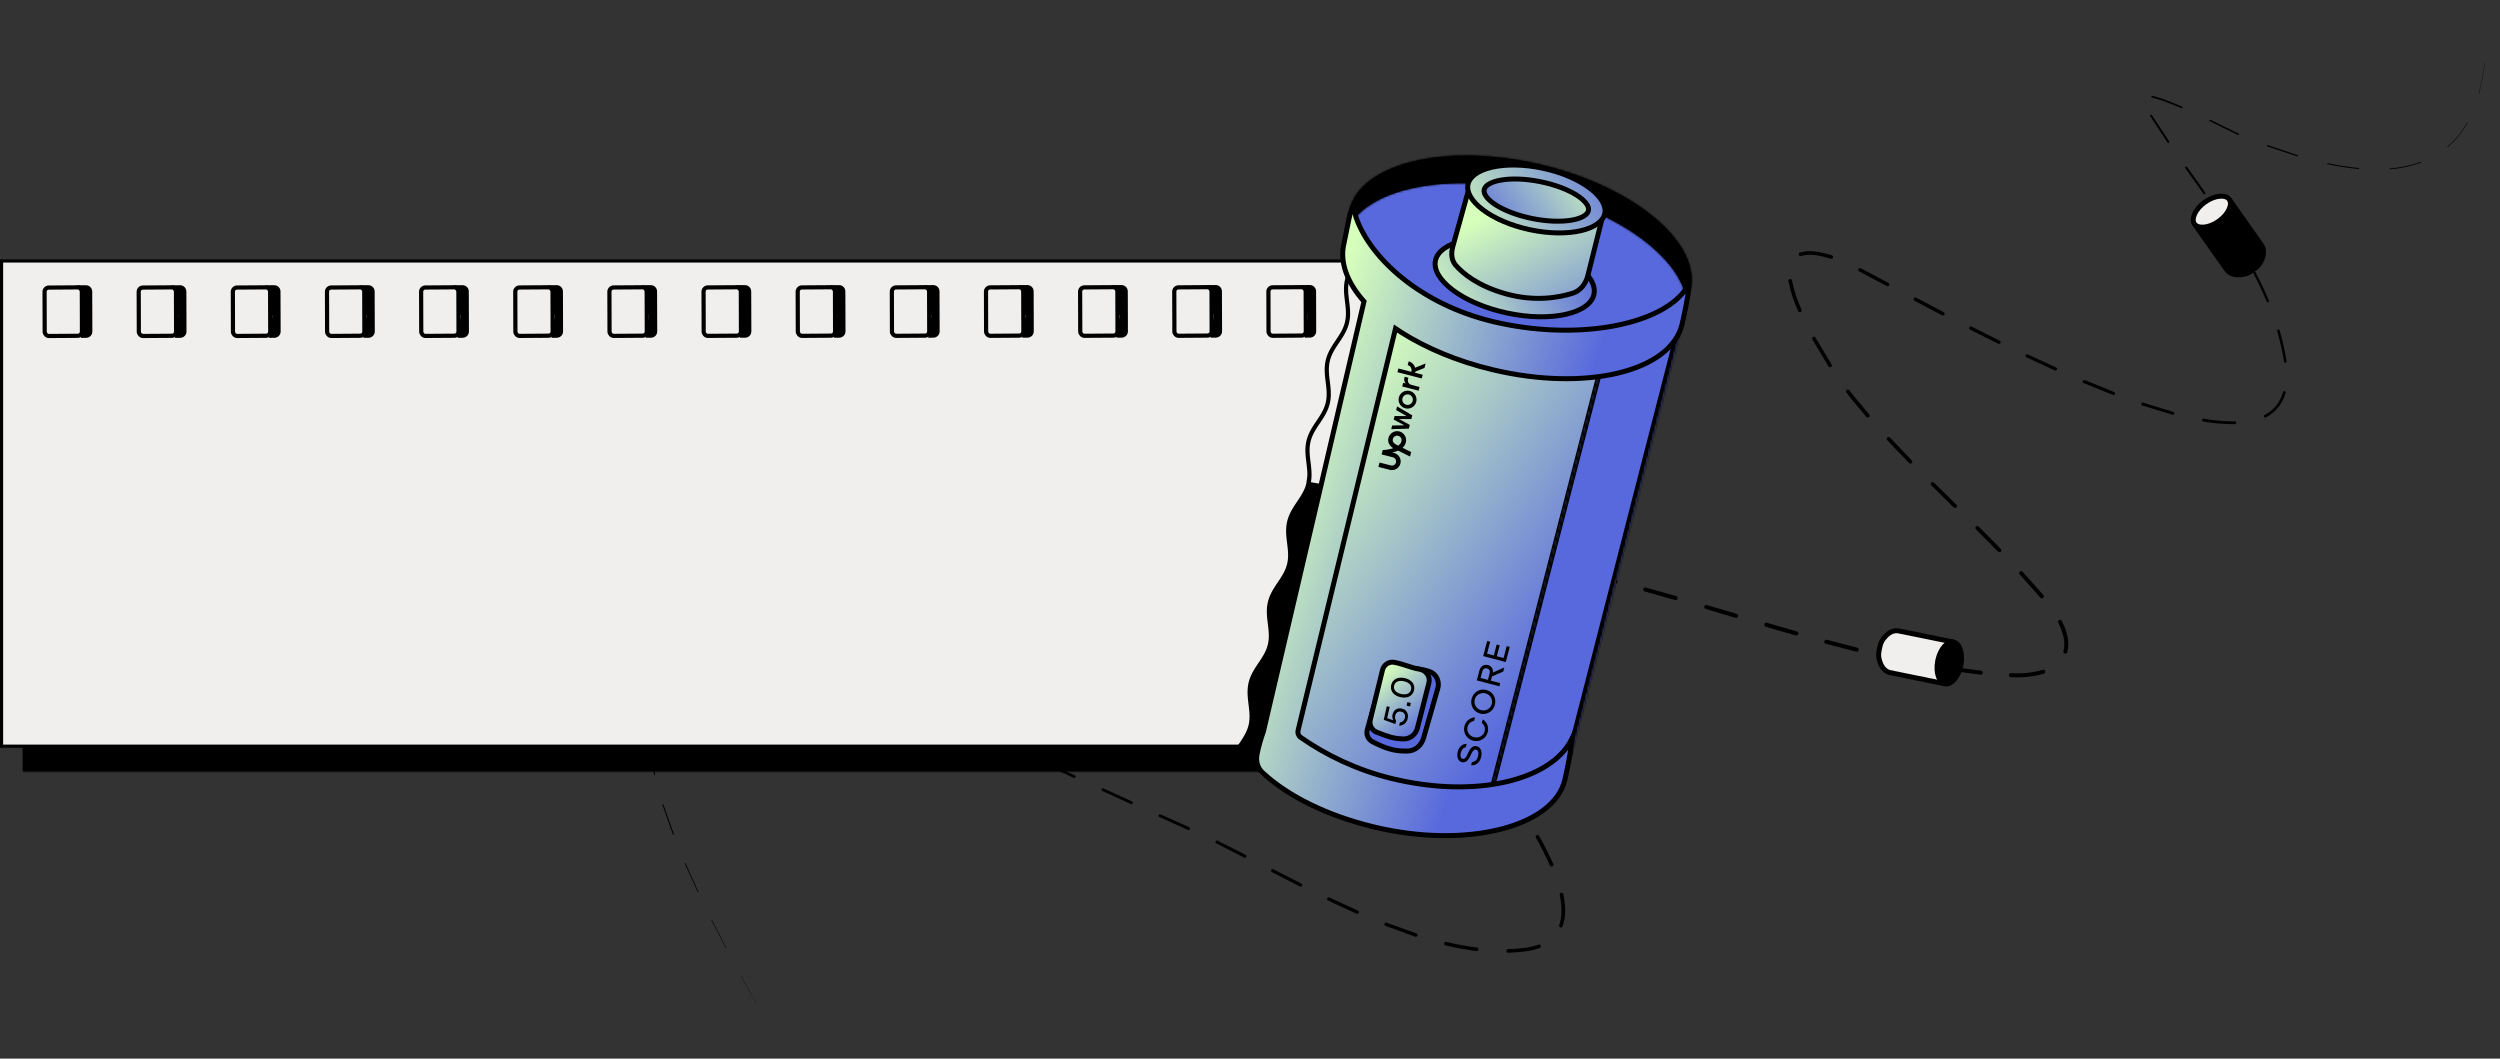 <svg width="1195" height="506" viewBox="0 0 1195 506" fill="none" xmlns="http://www.w3.org/2000/svg">
<rect x="0" y="0" width="1195" height="506" fill="#333333" stroke="none"/>
<path d="M376.056 505.715L368.736 492.626L376.056 505.715Z" fill="black"/>
<path d="M361.366 479.558L354.086 466.46C354.072 466.445 354.064 466.425 354.064 466.405C354.064 466.384 354.072 466.365 354.086 466.35C354.093 466.342 354.101 466.335 354.111 466.33C354.12 466.326 354.131 466.323 354.141 466.323C354.152 466.323 354.162 466.326 354.172 466.33C354.181 466.335 354.19 466.342 354.196 466.35L361.426 479.498C361.434 479.508 361.438 479.52 361.438 479.533C361.438 479.546 361.434 479.558 361.426 479.568C361.417 479.573 361.406 479.575 361.395 479.573C361.384 479.571 361.374 479.566 361.366 479.558Z" fill="black"/>
<path d="M346.988 453.252L340.108 439.934C340.099 439.918 340.094 439.9 340.092 439.881C340.091 439.863 340.093 439.844 340.098 439.827C340.104 439.809 340.113 439.793 340.125 439.779C340.137 439.764 340.152 439.753 340.168 439.744C340.184 439.736 340.202 439.73 340.221 439.729C340.239 439.727 340.258 439.729 340.276 439.735C340.293 439.74 340.31 439.749 340.324 439.761C340.338 439.773 340.35 439.788 340.358 439.804L347.178 453.142C347.192 453.17 347.195 453.203 347.186 453.232C347.176 453.262 347.156 453.287 347.128 453.302C347.102 453.311 347.075 453.311 347.049 453.302C347.024 453.292 347.002 453.275 346.988 453.252Z" fill="black"/>
<path d="M333.527 426.466L327.317 412.808C327.297 412.759 327.295 412.703 327.314 412.653C327.332 412.603 327.369 412.562 327.417 412.538C327.467 412.517 327.522 412.516 327.572 412.535C327.622 412.553 327.664 412.59 327.687 412.638L333.837 426.306C333.847 426.326 333.853 426.348 333.853 426.371C333.854 426.393 333.85 426.415 333.841 426.436C333.833 426.457 333.82 426.475 333.804 426.491C333.788 426.506 333.768 426.518 333.747 426.526C333.71 426.545 333.667 426.549 333.626 426.538C333.585 426.527 333.55 426.501 333.527 426.466Z" fill="black"/>
<path d="M321.647 398.91L316.647 384.752C316.634 384.722 316.628 384.688 316.629 384.655C316.63 384.622 316.637 384.589 316.652 384.559C316.666 384.529 316.686 384.502 316.711 384.481C316.736 384.459 316.765 384.442 316.797 384.432C316.861 384.409 316.931 384.412 316.992 384.44C317.054 384.468 317.102 384.519 317.127 384.582L322.127 398.73C322.146 398.787 322.142 398.849 322.116 398.904C322.09 398.958 322.044 399 321.987 399.02C321.959 399.041 321.926 399.055 321.892 399.06C321.857 399.066 321.822 399.063 321.789 399.052C321.755 399.042 321.725 399.023 321.701 398.998C321.676 398.974 321.658 398.943 321.647 398.91Z" fill="black"/>
<path d="M312.647 370.275C311.497 365.403 310.678 360.459 310.197 355.477C310.193 355.436 310.197 355.395 310.209 355.356C310.22 355.317 310.24 355.28 310.266 355.249C310.292 355.217 310.324 355.191 310.36 355.172C310.396 355.153 310.436 355.141 310.477 355.137C310.56 355.134 310.64 355.162 310.703 355.216C310.766 355.269 310.807 355.345 310.817 355.427C311.26 360.398 312.045 365.332 313.167 370.195C313.182 370.269 313.167 370.346 313.126 370.409C313.085 370.473 313.021 370.518 312.947 370.535C312.874 370.535 312.803 370.509 312.748 370.461C312.692 370.414 312.657 370.347 312.647 370.275Z" fill="black"/>
<path d="M310.647 340.409C311.392 335.378 313.359 330.606 316.377 326.511C316.406 326.473 316.443 326.442 316.485 326.418C316.526 326.395 316.572 326.38 316.62 326.374C316.667 326.368 316.715 326.372 316.761 326.386C316.807 326.399 316.85 326.421 316.887 326.451C316.963 326.51 317.012 326.597 317.025 326.692C317.038 326.787 317.014 326.883 316.957 326.961C313.988 330.936 312.035 335.577 311.267 340.479C311.261 340.523 311.246 340.566 311.223 340.605C311.2 340.643 311.169 340.677 311.133 340.703C311.096 340.729 311.054 340.748 311.011 340.757C310.967 340.767 310.921 340.767 310.877 340.759C310.806 340.733 310.745 340.685 310.704 340.622C310.663 340.559 310.643 340.484 310.647 340.409Z" fill="black"/>
<path d="M328.546 317.802C333.318 316.143 338.325 315.256 343.376 315.173C343.432 315.17 343.487 315.178 343.539 315.197C343.591 315.216 343.638 315.244 343.679 315.282C343.72 315.319 343.753 315.364 343.777 315.414C343.8 315.463 343.814 315.518 343.816 315.573C343.82 315.629 343.813 315.686 343.794 315.739C343.775 315.792 343.746 315.841 343.707 315.882C343.669 315.923 343.622 315.956 343.571 315.979C343.519 316.001 343.463 316.013 343.406 316.013C338.44 316.083 333.516 316.936 328.816 318.542C328.718 318.578 328.61 318.574 328.514 318.531C328.419 318.488 328.344 318.409 328.306 318.312C328.271 318.212 328.276 318.103 328.321 318.008C328.366 317.912 328.447 317.838 328.546 317.802Z" fill="black"/>
<path d="M358.417 316.033C363.417 316.703 368.317 317.672 373.197 318.812C373.259 318.826 373.317 318.852 373.369 318.889C373.421 318.926 373.464 318.973 373.498 319.027C373.531 319.081 373.554 319.141 373.564 319.203C373.574 319.266 373.572 319.33 373.557 319.392C373.543 319.454 373.516 319.512 373.48 319.564C373.443 319.615 373.396 319.659 373.342 319.693C373.288 319.726 373.228 319.749 373.165 319.759C373.103 319.769 373.039 319.767 372.977 319.752C368.117 318.592 363.227 317.612 358.297 316.933C358.238 316.925 358.18 316.906 358.128 316.876C358.077 316.847 358.031 316.807 357.995 316.759C357.959 316.712 357.932 316.658 357.917 316.6C357.902 316.542 357.898 316.482 357.907 316.423C357.914 316.363 357.933 316.306 357.963 316.254C357.993 316.203 358.033 316.157 358.08 316.121C358.128 316.085 358.182 316.058 358.24 316.043C358.297 316.028 358.358 316.024 358.417 316.033Z" fill="black"/>
<path d="M387.757 322.482L402.187 326.61C402.253 326.629 402.316 326.66 402.37 326.703C402.425 326.746 402.47 326.799 402.503 326.86C402.537 326.92 402.558 326.987 402.565 327.055C402.573 327.124 402.567 327.194 402.547 327.26C402.509 327.393 402.421 327.505 402.301 327.572C402.181 327.64 402.039 327.657 401.907 327.62L387.497 323.481C387.369 323.444 387.262 323.358 387.198 323.242C387.135 323.125 387.12 322.989 387.157 322.861C387.17 322.796 387.196 322.734 387.233 322.68C387.271 322.625 387.319 322.578 387.375 322.543C387.431 322.507 387.494 322.484 387.56 322.473C387.625 322.462 387.692 322.465 387.757 322.482Z" fill="black"/>
<path d="M416.498 331.15L430.648 336.069C430.787 336.119 430.9 336.221 430.964 336.354C431.028 336.487 431.036 336.639 430.988 336.779C430.965 336.847 430.928 336.91 430.88 336.964C430.832 337.018 430.774 337.062 430.709 337.094C430.644 337.125 430.573 337.144 430.501 337.148C430.429 337.152 430.356 337.142 430.288 337.119L416.148 332.17C416.081 332.146 416.019 332.11 415.967 332.062C415.914 332.015 415.871 331.958 415.84 331.894C415.809 331.829 415.792 331.76 415.788 331.689C415.784 331.618 415.794 331.547 415.818 331.48C415.841 331.414 415.876 331.352 415.923 331.299C415.969 331.246 416.026 331.203 416.089 331.173C416.152 331.142 416.221 331.124 416.291 331.12C416.362 331.117 416.432 331.127 416.498 331.15Z" fill="black"/>
<path d="M444.748 341.319L458.748 346.827C458.82 346.854 458.886 346.894 458.941 346.947C458.997 346.999 459.041 347.062 459.072 347.132C459.103 347.202 459.119 347.277 459.12 347.354C459.121 347.43 459.107 347.506 459.078 347.577C459.051 347.649 459.009 347.715 458.956 347.77C458.902 347.826 458.838 347.871 458.768 347.901C458.697 347.932 458.621 347.948 458.543 347.949C458.466 347.95 458.39 347.936 458.318 347.907L444.338 342.378C444.269 342.352 444.206 342.312 444.152 342.261C444.098 342.21 444.055 342.148 444.026 342.08C443.996 342.012 443.98 341.939 443.979 341.865C443.977 341.791 443.991 341.717 444.018 341.649C444.044 341.578 444.083 341.514 444.134 341.459C444.185 341.405 444.246 341.361 444.314 341.33C444.382 341.299 444.455 341.282 444.53 341.28C444.604 341.279 444.679 341.292 444.748 341.319Z" fill="black"/>
<path d="M472.578 352.557L486.378 358.476C486.462 358.502 486.539 358.544 486.605 358.602C486.671 358.659 486.725 358.73 486.761 358.809C486.798 358.888 486.818 358.975 486.819 359.062C486.82 359.15 486.802 359.236 486.768 359.317C486.733 359.397 486.681 359.469 486.617 359.528C486.552 359.587 486.476 359.631 486.393 359.659C486.31 359.686 486.222 359.696 486.135 359.687C486.048 359.677 485.964 359.65 485.888 359.606L472.118 353.667C471.984 353.597 471.882 353.479 471.832 353.337C471.781 353.195 471.786 353.039 471.845 352.9C471.904 352.762 472.014 352.65 472.151 352.589C472.289 352.527 472.445 352.519 472.588 352.567L472.578 352.557Z" fill="black"/>
<path d="M500.108 364.475L513.798 370.614C513.955 370.685 514.079 370.815 514.141 370.976C514.203 371.137 514.198 371.316 514.128 371.474C514.057 371.632 513.927 371.755 513.766 371.817C513.605 371.879 513.425 371.874 513.268 371.804L499.598 365.635C499.522 365.601 499.454 365.552 499.397 365.492C499.341 365.431 499.296 365.36 499.267 365.283C499.238 365.205 499.224 365.123 499.227 365.04C499.23 364.957 499.248 364.876 499.283 364.8C499.317 364.725 499.365 364.657 499.426 364.6C499.486 364.543 499.557 364.499 499.635 364.47C499.712 364.441 499.795 364.427 499.878 364.43C499.961 364.432 500.042 364.451 500.118 364.485L500.108 364.475Z" fill="black"/>
<path d="M527.457 376.863L541.107 383.082C541.188 383.119 541.261 383.171 541.322 383.237C541.383 383.302 541.43 383.379 541.461 383.463C541.492 383.547 541.506 383.636 541.501 383.725C541.497 383.814 541.475 383.902 541.437 383.982C541.4 384.064 541.348 384.137 541.282 384.198C541.217 384.259 541.141 384.307 541.057 384.339C540.974 384.37 540.885 384.385 540.795 384.382C540.706 384.379 540.618 384.359 540.537 384.322L526.907 378.073C526.826 378.037 526.752 377.986 526.692 377.921C526.631 377.857 526.584 377.781 526.553 377.698C526.522 377.615 526.508 377.527 526.512 377.438C526.517 377.35 526.538 377.263 526.577 377.183C526.612 377.103 526.663 377.031 526.727 376.972C526.791 376.912 526.866 376.866 526.949 376.836C527.031 376.806 527.118 376.793 527.205 376.798C527.293 376.802 527.378 376.825 527.457 376.863Z" fill="black"/>
<path d="M554.757 389.282L568.447 395.411C568.533 395.449 568.61 395.503 568.674 395.571C568.738 395.639 568.789 395.719 568.822 395.806C568.856 395.893 568.871 395.986 568.869 396.08C568.866 396.173 568.846 396.265 568.807 396.351C568.769 396.436 568.715 396.513 568.647 396.577C568.579 396.642 568.499 396.692 568.412 396.725C568.325 396.759 568.232 396.775 568.138 396.772C568.045 396.77 567.953 396.749 567.867 396.711L554.197 390.541C554.115 390.504 554.04 390.451 553.978 390.384C553.916 390.318 553.868 390.24 553.835 390.155C553.803 390.071 553.788 389.98 553.791 389.889C553.794 389.799 553.815 389.709 553.852 389.627C553.89 389.544 553.943 389.469 554.009 389.407C554.076 389.345 554.154 389.297 554.239 389.265C554.323 389.233 554.414 389.218 554.505 389.221C554.595 389.223 554.685 389.244 554.767 389.282H554.757Z" fill="black"/>
<path d="M582.027 401.85L595.417 408.629C595.591 408.721 595.722 408.877 595.782 409.064C595.841 409.251 595.825 409.454 595.737 409.629C595.694 409.717 595.633 409.795 595.559 409.859C595.485 409.923 595.399 409.972 595.306 410.003C595.213 410.034 595.115 410.045 595.017 410.038C594.92 410.03 594.825 410.004 594.737 409.959L581.387 403.15C581.299 403.107 581.221 403.046 581.157 402.972C581.093 402.898 581.045 402.811 581.015 402.718C580.985 402.625 580.975 402.526 580.984 402.429C580.992 402.331 581.021 402.236 581.067 402.15C581.157 401.985 581.307 401.861 581.486 401.805C581.666 401.749 581.86 401.765 582.027 401.85Z" fill="black"/>
<path d="M608.738 415.528L622.078 422.367C622.262 422.461 622.402 422.625 622.465 422.821C622.529 423.018 622.512 423.232 622.418 423.417C622.324 423.601 622.16 423.74 621.963 423.804C621.766 423.868 621.552 423.851 621.368 423.757L608.028 416.888C607.932 416.847 607.845 416.787 607.773 416.711C607.701 416.636 607.646 416.546 607.61 416.448C607.575 416.35 607.559 416.245 607.566 416.141C607.572 416.037 607.6 415.935 607.648 415.842C607.695 415.749 607.761 415.667 607.842 415.601C607.923 415.535 608.016 415.486 608.117 415.457C608.217 415.429 608.322 415.421 608.426 415.435C608.529 415.449 608.629 415.484 608.718 415.538L608.738 415.528Z" fill="black"/>
<path d="M635.507 429.006L649.097 435.305C649.291 435.394 649.442 435.557 649.517 435.757C649.592 435.958 649.585 436.18 649.497 436.375C649.403 436.568 649.238 436.717 649.036 436.79C648.834 436.863 648.612 436.854 648.417 436.765L634.817 430.466C634.626 430.377 634.478 430.216 634.406 430.018C634.333 429.82 634.343 429.602 634.432 429.411C634.52 429.22 634.681 429.072 634.879 429C635.077 428.928 635.296 428.937 635.487 429.026L635.507 429.006Z" fill="black"/>
<path d="M662.897 441.084L676.968 446.153H677.017C677.121 446.19 677.216 446.247 677.297 446.321C677.379 446.395 677.445 446.484 677.491 446.584C677.538 446.683 677.564 446.791 677.568 446.901C677.573 447.01 677.556 447.12 677.517 447.223C677.443 447.432 677.288 447.603 677.088 447.699C676.887 447.794 676.657 447.807 676.448 447.733L662.308 442.594C662.202 442.56 662.105 442.506 662.021 442.434C661.937 442.362 661.869 442.273 661.82 442.174C661.772 442.075 661.743 441.967 661.738 441.857C661.732 441.747 661.748 441.636 661.786 441.532C661.823 441.429 661.882 441.333 661.957 441.253C662.033 441.172 662.124 441.107 662.225 441.063C662.326 441.018 662.435 440.994 662.545 440.993C662.656 440.991 662.765 441.012 662.867 441.054L662.897 441.084Z" fill="black"/>
<path d="M691.328 450.233C696.158 451.397 701.049 452.295 705.978 452.922C706.202 452.95 706.406 453.066 706.544 453.244C706.683 453.422 706.745 453.648 706.718 453.872C706.69 454.096 706.574 454.3 706.396 454.438C706.218 454.577 705.992 454.639 705.768 454.612C700.774 453.978 695.82 453.067 690.928 451.882C690.715 451.828 690.532 451.693 690.417 451.507C690.301 451.321 690.262 451.097 690.308 450.883C690.33 450.772 690.375 450.667 690.438 450.574C690.502 450.481 690.584 450.402 690.68 450.341C690.775 450.28 690.881 450.24 690.993 450.221C691.104 450.202 691.218 450.206 691.328 450.233Z" fill="black"/>
<path d="M720.828 453.692C723.298 453.622 725.768 453.452 728.228 453.152C730.651 452.886 733.036 452.347 735.338 451.542C735.447 451.492 735.566 451.464 735.687 451.462C735.807 451.46 735.927 451.482 736.038 451.529C736.149 451.575 736.25 451.644 736.333 451.731C736.416 451.819 736.481 451.922 736.522 452.036C736.563 452.149 736.58 452.27 736.572 452.39C736.563 452.51 736.53 452.627 736.475 452.734C736.419 452.841 736.341 452.935 736.247 453.011C736.153 453.086 736.044 453.141 735.928 453.172C733.499 454.014 730.983 454.581 728.428 454.862C725.921 455.161 723.401 455.345 720.868 455.411C720.64 455.411 720.421 455.321 720.26 455.16C720.098 454.998 720.008 454.78 720.008 454.552C720.008 454.324 720.098 454.105 720.26 453.944C720.421 453.782 720.64 453.692 720.868 453.692H720.828Z" fill="black"/>
<path d="M745.338 442.114C746.094 439.829 746.452 437.431 746.398 435.025C746.35 432.583 746.062 430.151 745.538 427.766C745.514 427.653 745.512 427.537 745.532 427.424C745.553 427.311 745.595 427.204 745.658 427.107C745.72 427.01 745.8 426.927 745.895 426.862C745.989 426.796 746.096 426.75 746.208 426.726C746.32 426.702 746.436 426.7 746.549 426.72C746.662 426.741 746.77 426.783 746.867 426.845C746.963 426.908 747.047 426.988 747.112 427.083C747.178 427.177 747.224 427.283 747.248 427.396C747.796 429.896 748.094 432.445 748.138 435.005C748.197 437.613 747.801 440.211 746.968 442.683C746.94 442.802 746.886 442.914 746.812 443.01C746.738 443.107 746.644 443.187 746.537 443.245C746.429 443.304 746.311 443.339 746.189 443.348C746.068 443.357 745.945 443.341 745.83 443.3C745.715 443.259 745.61 443.195 745.522 443.11C745.433 443.026 745.364 442.925 745.317 442.812C745.271 442.699 745.249 442.577 745.252 442.455C745.256 442.333 745.285 442.214 745.338 442.104V442.114Z" fill="black"/>
<path d="M740.848 413.728C738.848 409.179 736.578 404.729 734.148 400.41C734.09 400.309 734.054 400.198 734.04 400.082C734.026 399.967 734.034 399.85 734.066 399.738C734.097 399.626 734.149 399.522 734.221 399.43C734.293 399.339 734.381 399.262 734.483 399.205C734.584 399.148 734.695 399.111 734.81 399.097C734.926 399.083 735.043 399.092 735.154 399.123C735.266 399.154 735.371 399.207 735.462 399.279C735.554 399.35 735.63 399.439 735.688 399.54C738.173 403.918 740.432 408.42 742.458 413.028C742.532 413.238 742.523 413.468 742.435 413.672C742.346 413.876 742.183 414.039 741.979 414.128C741.774 414.217 741.544 414.225 741.334 414.151C741.125 414.076 740.951 413.925 740.848 413.728Z" fill="black"/>
<path d="M726.407 387.622L717.957 375.284C717.858 375.088 717.833 374.863 717.888 374.651C717.943 374.438 718.074 374.253 718.256 374.13C718.437 374.008 718.658 373.955 718.875 373.984C719.093 374.012 719.293 374.119 719.437 374.284L727.927 386.702C728.046 386.897 728.086 387.13 728.038 387.354C727.99 387.577 727.857 387.773 727.668 387.902C727.479 388.03 727.248 388.081 727.023 388.044C726.797 388.007 726.595 387.884 726.457 387.702L726.407 387.622Z" fill="black"/>
<path d="M709.228 363.086L700.648 350.778C700.564 350.682 700.502 350.569 700.465 350.447C700.427 350.325 700.417 350.196 700.433 350.07C700.45 349.943 700.493 349.822 700.56 349.713C700.627 349.604 700.716 349.511 700.822 349.44C700.928 349.368 701.047 349.32 701.173 349.299C701.299 349.277 701.428 349.282 701.551 349.314C701.675 349.346 701.79 349.404 701.89 349.484C701.989 349.564 702.07 349.664 702.128 349.778L710.648 362.046C710.737 362.141 710.805 362.254 710.846 362.377C710.887 362.5 710.901 362.631 710.887 362.761C710.873 362.89 710.83 363.015 710.763 363.126C710.696 363.237 710.606 363.333 710.498 363.406C710.391 363.479 710.269 363.528 710.14 363.55C710.012 363.571 709.881 363.565 709.755 363.53C709.63 363.496 709.513 363.435 709.414 363.351C709.314 363.268 709.234 363.163 709.178 363.046L709.228 363.086Z" fill="black"/>
<path d="M692.477 338.119C689.887 333.83 687.417 329.441 685.167 324.941C685.059 324.724 685.043 324.473 685.121 324.243C685.198 324.013 685.364 323.824 685.582 323.717C685.799 323.609 686.051 323.593 686.28 323.67C686.51 323.748 686.699 323.914 686.807 324.132C689.027 328.571 691.467 332.92 694.037 337.18C694.162 337.386 694.199 337.634 694.141 337.869C694.083 338.103 693.934 338.305 693.727 338.429C693.52 338.554 693.272 338.591 693.038 338.533C692.803 338.475 692.601 338.326 692.477 338.119Z" fill="black"/>
<path d="M679.196 311.073C677.482 306.31 676.206 301.401 675.386 296.405C675.348 296.161 675.408 295.912 675.553 295.712C675.699 295.513 675.917 295.379 676.161 295.34C676.405 295.302 676.655 295.362 676.854 295.507C677.054 295.653 677.188 295.871 677.226 296.115C678.016 301.009 679.258 305.819 680.936 310.483C681.019 310.714 681.006 310.968 680.901 311.189C680.796 311.41 680.607 311.581 680.376 311.663C680.146 311.745 679.892 311.732 679.67 311.627C679.449 311.522 679.279 311.334 679.196 311.103V311.073Z" fill="black"/>
<path d="M675.137 281.138C675.642 278.555 676.663 276.1 678.137 273.919C679.655 271.761 681.607 269.942 683.867 268.58C684.079 268.447 684.335 268.404 684.579 268.461C684.823 268.517 685.034 268.668 685.167 268.88C685.299 269.092 685.342 269.348 685.286 269.592C685.23 269.836 685.079 270.047 684.867 270.18C682.828 271.406 681.067 273.044 679.697 274.989C678.353 276.957 677.424 279.179 676.967 281.518C676.916 281.761 676.772 281.973 676.564 282.109C676.357 282.245 676.104 282.293 675.862 282.243C675.619 282.192 675.406 282.048 675.27 281.841C675.134 281.633 675.086 281.381 675.137 281.138Z" fill="black"/>
<path d="M698.537 264.191C703.577 263.726 708.648 263.726 713.687 264.191C713.926 264.225 714.143 264.35 714.293 264.538C714.443 264.727 714.517 264.965 714.497 265.206C714.478 265.446 714.369 265.67 714.19 265.833C714.012 265.995 713.779 266.084 713.537 266.081C708.612 265.619 703.655 265.602 698.727 266.031C698.482 266.051 698.239 265.974 698.05 265.816C697.861 265.659 697.741 265.434 697.716 265.189C697.691 264.944 697.763 264.699 697.917 264.507C698.07 264.315 698.293 264.19 698.537 264.161V264.191Z" fill="black"/>
<path d="M728.648 266.27L743.368 269.469C743.523 269.457 743.679 269.481 743.824 269.541C743.968 269.6 744.097 269.692 744.199 269.809C744.302 269.927 744.375 270.067 744.414 270.218C744.453 270.369 744.456 270.528 744.422 270.68C744.389 270.832 744.32 270.975 744.222 271.096C744.123 271.217 743.998 271.314 743.856 271.378C743.713 271.442 743.558 271.471 743.402 271.465C743.246 271.458 743.094 271.415 742.958 271.339H742.908L728.308 268.16H728.248C728.125 268.135 728.008 268.085 727.905 268.015C727.801 267.944 727.713 267.854 727.645 267.748C727.577 267.643 727.53 267.525 727.508 267.402C727.487 267.279 727.49 267.152 727.518 267.03C727.575 266.784 727.724 266.569 727.933 266.428C728.143 266.287 728.398 266.231 728.648 266.27Z" fill="black"/>
<path d="M757.877 273.329C760.287 273.979 762.677 274.638 765.087 275.268L772.377 277.078C772.621 277.146 772.831 277.305 772.963 277.522C773.095 277.739 773.139 277.999 773.087 278.247C773.018 278.492 772.859 278.702 772.642 278.834C772.425 278.966 772.165 279.01 771.917 278.957L764.647 277.158C762.227 276.528 759.797 275.848 757.377 275.158C757.189 275.047 757.043 274.877 756.96 274.675C756.878 274.473 756.864 274.25 756.921 274.039C756.978 273.828 757.102 273.642 757.274 273.508C757.447 273.375 757.658 273.301 757.877 273.299V273.329Z" fill="black"/>
<path d="M786.898 280.908L801.358 284.967C801.565 285.071 801.73 285.244 801.823 285.456C801.917 285.668 801.934 285.906 801.871 286.13C801.809 286.353 801.67 286.547 801.48 286.68C801.29 286.813 801.059 286.875 800.828 286.856L786.408 282.787C786.258 282.78 786.112 282.74 785.98 282.668C785.848 282.597 785.733 282.497 785.645 282.375C785.557 282.254 785.498 282.114 785.471 281.966C785.444 281.819 785.451 281.667 785.491 281.522C785.531 281.378 785.603 281.244 785.702 281.131C785.801 281.018 785.924 280.929 786.062 280.87C786.2 280.811 786.349 280.783 786.499 280.79C786.649 280.797 786.796 280.837 786.928 280.908H786.898Z" fill="black"/>
<path d="M815.757 289.167L830.147 293.425C830.398 293.504 830.608 293.678 830.732 293.91C830.855 294.142 830.882 294.413 830.807 294.665C830.729 294.914 830.556 295.122 830.327 295.245C830.097 295.368 829.828 295.397 829.577 295.325L815.207 291.056C814.997 290.952 814.831 290.777 814.737 290.562C814.642 290.348 814.627 290.107 814.692 289.882C814.758 289.656 814.9 289.461 815.095 289.331C815.29 289.2 815.524 289.142 815.757 289.167Z" fill="black"/>
<path d="M844.528 297.676L858.928 301.834C859.18 301.909 859.393 302.079 859.521 302.31C859.648 302.54 859.679 302.811 859.608 303.064C859.536 303.318 859.366 303.533 859.135 303.663C858.905 303.792 858.633 303.825 858.378 303.754L843.958 299.575C843.731 299.481 843.546 299.307 843.439 299.085C843.332 298.864 843.311 298.611 843.379 298.374C843.447 298.138 843.6 297.935 843.808 297.804C844.016 297.674 844.266 297.624 844.508 297.666L844.528 297.676Z" fill="black"/>
<path d="M873.368 305.844L887.868 309.603C888.084 309.699 888.258 309.868 888.361 310.081C888.464 310.294 888.488 310.536 888.43 310.765C888.371 310.993 888.233 311.194 888.041 311.331C887.848 311.468 887.613 311.532 887.378 311.512L872.838 307.754C872.7 307.732 872.569 307.682 872.452 307.607C872.335 307.532 872.234 307.433 872.158 307.317C872.081 307.201 872.029 307.07 872.006 306.932C871.983 306.795 871.989 306.655 872.023 306.52C872.057 306.385 872.119 306.259 872.205 306.149C872.291 306.04 872.399 305.949 872.522 305.884C872.644 305.818 872.78 305.779 872.918 305.769C873.057 305.759 873.197 305.777 873.328 305.824L873.368 305.844Z" fill="black"/>
<path d="M902.447 313.043L917.107 316.042C917.319 316.133 917.494 316.293 917.601 316.497C917.708 316.701 917.741 316.935 917.695 317.161C917.65 317.387 917.527 317.59 917.349 317.736C917.171 317.881 916.948 317.961 916.717 317.962L901.987 314.963C901.768 314.876 901.586 314.715 901.474 314.508C901.362 314.301 901.326 314.06 901.374 313.83C901.422 313.599 901.55 313.392 901.735 313.247C901.921 313.101 902.152 313.025 902.387 313.033L902.447 313.043Z" fill="black"/>
<path d="M931.857 318.602L946.647 320.531C946.798 320.512 946.952 320.529 947.096 320.578C947.24 320.628 947.371 320.71 947.479 320.819C947.587 320.927 947.668 321.058 947.717 321.203C947.766 321.347 947.781 321.501 947.762 321.652C947.742 321.804 947.688 321.949 947.603 322.076C947.519 322.203 947.407 322.309 947.275 322.386C947.143 322.463 946.995 322.509 946.843 322.52C946.691 322.532 946.538 322.508 946.397 322.451L931.567 320.481C931.416 320.497 931.265 320.478 931.123 320.427C930.981 320.376 930.852 320.293 930.747 320.185C930.642 320.077 930.562 319.947 930.514 319.803C930.467 319.66 930.452 319.508 930.471 319.359C930.491 319.209 930.544 319.066 930.626 318.939C930.709 318.813 930.819 318.707 930.949 318.63C931.078 318.552 931.223 318.505 931.374 318.491C931.524 318.478 931.675 318.499 931.817 318.552L931.857 318.602Z" fill="black"/>
<path d="M961.577 321.762C966.469 322.083 971.38 321.583 976.107 320.282C976.237 320.195 976.385 320.14 976.54 320.12C976.695 320.101 976.852 320.118 976.999 320.17C977.146 320.222 977.279 320.308 977.387 320.421C977.495 320.534 977.575 320.67 977.621 320.819C977.667 320.969 977.677 321.127 977.65 321.281C977.624 321.434 977.562 321.58 977.469 321.706C977.377 321.831 977.256 321.933 977.116 322.004C976.977 322.074 976.823 322.111 976.667 322.112C971.731 323.482 966.599 324.013 961.487 323.681C961.336 323.718 961.179 323.719 961.028 323.685C960.877 323.65 960.736 323.581 960.616 323.483C960.496 323.385 960.401 323.26 960.337 323.119C960.274 322.977 960.244 322.823 960.251 322.668C960.257 322.514 960.3 322.362 960.375 322.227C960.45 322.091 960.555 321.975 960.683 321.887C960.81 321.799 960.957 321.742 961.11 321.72C961.263 321.698 961.42 321.713 961.567 321.762H961.577Z" fill="black"/>
<path d="M986.267 311.483C986.87 309.194 986.905 306.791 986.367 304.485C985.823 302.127 984.98 299.849 983.857 297.706C983.791 297.594 983.748 297.47 983.732 297.341C983.716 297.212 983.726 297.082 983.762 296.957C983.799 296.832 983.86 296.716 983.943 296.617C984.026 296.517 984.128 296.435 984.244 296.376C984.359 296.317 984.486 296.282 984.615 296.274C984.745 296.266 984.875 296.285 984.997 296.329C985.119 296.373 985.231 296.441 985.325 296.53C985.42 296.619 985.495 296.727 985.547 296.846C986.755 299.134 987.656 301.571 988.227 304.095C988.837 306.694 988.796 309.404 988.107 311.983C987.989 312.159 987.819 312.293 987.621 312.365C987.422 312.438 987.206 312.446 987.003 312.388C986.8 312.331 986.62 312.21 986.489 312.044C986.359 311.878 986.284 311.675 986.277 311.463L986.267 311.483Z" fill="black"/>
<path d="M975.306 285.677L965.346 274.489C965.211 274.3 965.15 274.067 965.176 273.836C965.202 273.605 965.312 273.392 965.487 273.237C965.661 273.083 965.886 272.999 966.119 273.001C966.352 273.003 966.575 273.092 966.746 273.249L976.746 284.457C976.829 284.55 976.892 284.658 976.933 284.775C976.973 284.892 976.99 285.015 976.983 285.139C976.975 285.263 976.944 285.383 976.889 285.495C976.835 285.606 976.759 285.705 976.666 285.787C976.576 285.871 976.47 285.936 976.354 285.978C976.238 286.02 976.115 286.038 975.992 286.032C975.868 286.025 975.748 285.994 975.637 285.94C975.526 285.886 975.427 285.81 975.346 285.717L975.306 285.677Z" fill="black"/>
<path d="M955.037 263.651L944.487 253.012C944.4 252.927 944.331 252.825 944.284 252.712C944.237 252.6 944.213 252.479 944.213 252.357C944.213 252.235 944.237 252.115 944.284 252.002C944.331 251.89 944.4 251.788 944.487 251.702C944.572 251.616 944.673 251.547 944.784 251.5C944.896 251.453 945.016 251.429 945.137 251.429C945.258 251.429 945.378 251.453 945.489 251.5C945.601 251.547 945.702 251.616 945.787 251.702L956.367 262.351C956.455 262.437 956.526 262.54 956.574 262.653C956.623 262.767 956.648 262.889 956.648 263.013C956.649 263.136 956.625 263.259 956.578 263.373C956.531 263.487 956.461 263.59 956.374 263.677C956.286 263.764 956.182 263.833 956.067 263.879C955.953 263.926 955.83 263.949 955.707 263.947C955.583 263.946 955.461 263.919 955.348 263.87C955.235 263.821 955.132 263.75 955.047 263.661L955.037 263.651Z" fill="black"/>
<path d="M933.808 242.494L923.128 231.965C923.042 231.881 922.974 231.781 922.928 231.671C922.881 231.561 922.856 231.442 922.855 231.322C922.855 231.203 922.877 231.084 922.922 230.973C922.967 230.862 923.034 230.761 923.118 230.675C923.202 230.59 923.302 230.522 923.412 230.475C923.522 230.429 923.641 230.404 923.761 230.403C923.88 230.402 923.999 230.425 924.11 230.47C924.221 230.515 924.322 230.581 924.408 230.665L935.098 241.184C935.198 241.264 935.28 241.365 935.338 241.479C935.397 241.593 935.431 241.718 935.439 241.846C935.447 241.974 935.428 242.102 935.383 242.222C935.338 242.342 935.268 242.452 935.179 242.543C935.089 242.635 934.981 242.707 934.862 242.755C934.743 242.802 934.615 242.824 934.487 242.82C934.359 242.815 934.233 242.784 934.118 242.727C934.003 242.671 933.9 242.592 933.818 242.494H933.808Z" fill="black"/>
<path d="M912.538 221.307L902.168 210.499C902.071 210.416 901.993 210.314 901.938 210.199C901.883 210.084 901.853 209.959 901.85 209.832C901.846 209.705 901.87 209.578 901.918 209.461C901.967 209.343 902.039 209.237 902.131 209.149C902.223 209.061 902.333 208.994 902.453 208.951C902.573 208.908 902.7 208.891 902.827 208.9C902.954 208.909 903.077 208.945 903.19 209.005C903.302 209.065 903.4 209.148 903.478 209.249L913.828 220.067C913.913 220.151 913.98 220.251 914.026 220.36C914.072 220.47 914.095 220.588 914.095 220.707C914.095 220.826 914.072 220.944 914.026 221.054C913.98 221.164 913.913 221.263 913.828 221.347C913.744 221.432 913.643 221.499 913.532 221.545C913.422 221.591 913.303 221.615 913.183 221.615C913.063 221.615 912.945 221.591 912.834 221.545C912.723 221.499 912.623 221.432 912.538 221.347V221.307Z" fill="black"/>
<path d="M892.127 199.26L887.296 193.501C886.496 192.501 885.676 191.602 884.896 190.612L882.586 187.612C882.515 187.52 882.462 187.414 882.432 187.301C882.401 187.188 882.393 187.07 882.408 186.954C882.422 186.838 882.46 186.726 882.518 186.625C882.576 186.523 882.654 186.434 882.746 186.362C882.839 186.291 882.945 186.238 883.058 186.207C883.171 186.177 883.289 186.169 883.405 186.183C883.521 186.198 883.633 186.236 883.734 186.294C883.836 186.352 883.925 186.43 883.996 186.522L886.266 189.462C887.036 190.462 887.867 191.372 888.657 192.331L893.467 198.061C893.617 198.246 893.689 198.483 893.666 198.72C893.644 198.958 893.529 199.177 893.347 199.33C893.257 199.406 893.153 199.464 893.041 199.5C892.929 199.535 892.811 199.548 892.694 199.538C892.576 199.528 892.462 199.495 892.358 199.44C892.254 199.385 892.162 199.311 892.086 199.22L892.127 199.26Z" fill="black"/>
<path d="M874.058 175.174L866.318 162.286C866.258 162.187 866.219 162.077 866.201 161.963C866.184 161.848 866.189 161.731 866.217 161.619C866.274 161.392 866.418 161.197 866.618 161.076C866.818 160.956 867.058 160.919 867.285 160.976C867.512 161.032 867.707 161.176 867.828 161.376V161.426L875.518 174.204V174.254C875.623 174.455 875.648 174.688 875.587 174.907C875.527 175.125 875.385 175.312 875.191 175.429C874.997 175.547 874.765 175.586 874.544 175.538C874.322 175.491 874.127 175.361 873.998 175.174H874.058Z" fill="black"/>
<path d="M859.547 148.818C857.424 144.205 855.85 139.359 854.857 134.38C854.82 134.153 854.873 133.921 855.006 133.733C855.139 133.546 855.341 133.419 855.568 133.38C855.679 133.36 855.794 133.362 855.905 133.386C856.015 133.411 856.12 133.457 856.213 133.522C856.306 133.587 856.385 133.67 856.446 133.765C856.507 133.861 856.548 133.968 856.568 134.08C857.541 138.909 859.079 143.607 861.148 148.078C861.222 148.288 861.213 148.518 861.125 148.722C861.036 148.926 860.873 149.089 860.669 149.177C860.464 149.266 860.234 149.274 860.024 149.2C859.814 149.126 859.64 148.975 859.538 148.778L859.547 148.818Z" fill="black"/>
<path d="M860.357 120.692C862.902 119.979 865.573 119.842 868.177 120.292C870.701 120.667 873.189 121.249 875.617 122.031C875.726 122.065 875.826 122.119 875.913 122.192C876.001 122.264 876.073 122.353 876.126 122.453C876.179 122.553 876.211 122.663 876.222 122.776C876.232 122.889 876.221 123.003 876.187 123.111C876.154 123.219 876.099 123.32 876.027 123.407C875.954 123.495 875.865 123.567 875.765 123.62C875.665 123.673 875.555 123.705 875.442 123.716C875.329 123.726 875.216 123.714 875.107 123.681C872.77 122.927 870.376 122.365 867.947 122.001C865.618 121.6 863.229 121.713 860.947 122.331C860.837 122.376 860.718 122.397 860.599 122.394C860.48 122.391 860.363 122.363 860.255 122.313C860.147 122.263 860.05 122.191 859.971 122.102C859.892 122.013 859.832 121.908 859.795 121.795C859.758 121.682 859.745 121.562 859.756 121.444C859.767 121.325 859.802 121.21 859.86 121.106C859.917 121.001 859.995 120.91 860.089 120.837C860.184 120.764 860.292 120.711 860.407 120.682L860.357 120.692Z" fill="black"/>
<path d="M889.417 128.221L902.687 135.22C902.888 135.326 903.038 135.507 903.104 135.724C903.171 135.94 903.149 136.175 903.042 136.375C902.936 136.575 902.755 136.725 902.538 136.791C902.322 136.858 902.088 136.836 901.887 136.73L888.627 129.731C888.438 129.618 888.299 129.437 888.239 129.225C888.18 129.013 888.203 128.786 888.306 128.591C888.409 128.396 888.582 128.248 888.791 128.177C889 128.107 889.227 128.119 889.427 128.211L889.417 128.221Z" fill="black"/>
<path d="M915.918 142.279L929.158 149.278C929.334 149.392 929.46 149.567 929.513 149.77C929.566 149.973 929.541 150.188 929.443 150.373C929.346 150.559 929.182 150.701 928.985 150.772C928.788 150.843 928.572 150.838 928.378 150.757L915.118 143.758C914.921 143.654 914.773 143.475 914.707 143.261C914.641 143.047 914.663 142.816 914.768 142.619C914.873 142.421 915.052 142.273 915.266 142.208C915.479 142.142 915.711 142.164 915.908 142.269L915.918 142.279Z" fill="black"/>
<path d="M942.448 156.126L955.828 162.855C955.929 162.898 956.02 162.96 956.096 163.039C956.172 163.118 956.231 163.211 956.269 163.314C956.307 163.416 956.324 163.526 956.319 163.635C956.313 163.744 956.285 163.851 956.236 163.949C956.187 164.047 956.119 164.134 956.035 164.205C955.952 164.276 955.855 164.328 955.75 164.36C955.645 164.391 955.535 164.401 955.426 164.388C955.317 164.375 955.212 164.34 955.118 164.285L941.708 157.586C941.514 157.488 941.368 157.317 941.3 157.111C941.233 156.905 941.25 156.68 941.348 156.486C941.394 156.39 941.46 156.304 941.54 156.234C941.621 156.163 941.715 156.11 941.816 156.076C941.918 156.042 942.025 156.03 942.132 156.038C942.239 156.047 942.343 156.077 942.438 156.126H942.448Z" fill="black"/>
<path d="M969.297 169.395L982.887 175.704C983.054 175.8 983.179 175.955 983.237 176.139C983.295 176.323 983.282 176.522 983.2 176.697C983.119 176.872 982.974 177.009 982.796 177.083C982.617 177.156 982.418 177.16 982.237 177.093L968.647 170.814C968.466 170.729 968.325 170.578 968.253 170.392C968.18 170.206 968.182 169.999 968.257 169.814C968.344 169.635 968.495 169.496 968.68 169.424C968.866 169.351 969.072 169.352 969.257 169.425L969.297 169.395Z" fill="black"/>
<path d="M996.648 181.713L1010.53 187.352C1010.62 187.391 1010.7 187.448 1010.77 187.52C1010.84 187.591 1010.9 187.676 1010.94 187.769C1010.97 187.862 1010.99 187.961 1010.99 188.061C1010.99 188.161 1010.97 188.26 1010.93 188.352C1010.89 188.447 1010.84 188.533 1010.77 188.605C1010.69 188.678 1010.61 188.734 1010.52 188.772C1010.42 188.81 1010.32 188.827 1010.22 188.824C1010.12 188.82 1010.02 188.796 1009.93 188.752L995.998 183.133C995.902 183.098 995.815 183.043 995.741 182.973C995.667 182.903 995.609 182.818 995.569 182.724C995.53 182.63 995.51 182.53 995.512 182.428C995.513 182.326 995.536 182.226 995.578 182.133C995.615 182.039 995.67 181.954 995.741 181.881C995.812 181.809 995.896 181.752 995.989 181.713C996.082 181.674 996.182 181.654 996.283 181.654C996.384 181.654 996.484 181.674 996.578 181.713H996.648Z" fill="black"/>
<path d="M1024.56 192.501L1038.86 196.89C1039.04 196.947 1039.18 197.073 1039.27 197.239C1039.36 197.405 1039.38 197.599 1039.33 197.779C1039.3 197.868 1039.25 197.949 1039.2 198.02C1039.14 198.091 1039.06 198.15 1038.98 198.192C1038.9 198.235 1038.81 198.261 1038.72 198.269C1038.63 198.277 1038.53 198.267 1038.45 198.239L1024.06 193.851C1023.97 193.823 1023.88 193.778 1023.81 193.718C1023.73 193.658 1023.67 193.584 1023.63 193.5C1023.59 193.417 1023.56 193.325 1023.55 193.231C1023.54 193.137 1023.55 193.041 1023.58 192.951C1023.6 192.86 1023.65 192.776 1023.71 192.703C1023.77 192.629 1023.84 192.569 1023.93 192.524C1024.01 192.48 1024.1 192.452 1024.2 192.443C1024.29 192.434 1024.39 192.443 1024.48 192.471L1024.56 192.501Z" fill="black"/>
<path d="M1053.42 200.13C1058.3 201.009 1063.26 201.438 1068.22 201.41C1068.31 201.399 1068.41 201.407 1068.5 201.436C1068.59 201.465 1068.68 201.512 1068.75 201.576C1068.82 201.64 1068.88 201.718 1068.92 201.806C1068.96 201.894 1068.98 201.989 1068.98 202.085C1068.98 202.182 1068.96 202.277 1068.92 202.365C1068.88 202.452 1068.82 202.531 1068.75 202.594C1068.68 202.658 1068.59 202.706 1068.5 202.735C1068.41 202.763 1068.31 202.772 1068.22 202.76C1063.18 202.795 1058.15 202.374 1053.19 201.5C1053.01 201.471 1052.85 201.371 1052.74 201.223C1052.63 201.075 1052.59 200.891 1052.62 200.71C1052.65 200.529 1052.75 200.368 1052.9 200.261C1053.05 200.155 1053.24 200.111 1053.42 200.14V200.13Z" fill="black"/>
<path d="M1082.47 198.36C1084.62 197.266 1086.53 195.729 1088.05 193.851C1089.54 191.94 1090.63 189.756 1091.28 187.422C1091.3 187.338 1091.33 187.259 1091.39 187.19C1091.44 187.12 1091.5 187.062 1091.58 187.018C1091.65 186.975 1091.73 186.947 1091.82 186.936C1091.91 186.925 1091.99 186.931 1092.08 186.955C1092.16 186.979 1092.24 187.019 1092.3 187.073C1092.37 187.128 1092.43 187.195 1092.47 187.271C1092.51 187.348 1092.53 187.431 1092.54 187.517C1092.55 187.603 1092.53 187.69 1092.51 187.772C1091.83 190.276 1090.66 192.619 1089.06 194.661C1087.42 196.69 1085.38 198.349 1083.06 199.53C1082.9 199.605 1082.73 199.617 1082.56 199.563C1082.4 199.509 1082.26 199.394 1082.18 199.242C1082.1 199.089 1082.09 198.912 1082.14 198.747C1082.19 198.583 1082.3 198.444 1082.45 198.36H1082.47Z" fill="black"/>
<path d="M1091.74 172.795C1091.55 171.575 1091.36 170.345 1091.11 169.125C1090.86 167.905 1090.63 166.685 1090.35 165.476C1089.81 163.046 1089.18 160.646 1088.48 158.257C1088.45 158.18 1088.45 158.099 1088.45 158.02C1088.46 157.94 1088.49 157.862 1088.52 157.792C1088.56 157.721 1088.61 157.659 1088.68 157.608C1088.74 157.558 1088.81 157.52 1088.89 157.497C1088.96 157.474 1089.04 157.466 1089.12 157.474C1089.2 157.483 1089.28 157.506 1089.35 157.544C1089.42 157.582 1089.48 157.634 1089.54 157.696C1089.59 157.758 1089.62 157.83 1089.65 157.907C1090.36 160.316 1091 162.756 1091.56 165.206C1091.84 166.425 1092.1 167.655 1092.33 168.895C1092.56 170.135 1092.78 171.365 1092.98 172.615C1093 172.699 1093 172.787 1092.99 172.872C1092.97 172.958 1092.94 173.04 1092.89 173.112C1092.84 173.185 1092.78 173.246 1092.71 173.293C1092.63 173.34 1092.55 173.372 1092.47 173.386C1092.38 173.4 1092.29 173.396 1092.21 173.374C1092.12 173.352 1092.04 173.313 1091.98 173.259C1091.91 173.206 1091.85 173.139 1091.81 173.062C1091.77 172.985 1091.74 172.901 1091.74 172.815V172.795Z" fill="black"/>
<path d="M1083.49 144.178C1081.58 139.579 1079.44 135.08 1077.14 130.66C1077.1 130.532 1077.11 130.395 1077.16 130.271C1077.21 130.148 1077.3 130.046 1077.42 129.982C1077.54 129.919 1077.67 129.898 1077.8 129.923C1077.93 129.948 1078.05 130.018 1078.14 130.12C1080.47 134.56 1082.63 139.119 1084.56 143.728C1084.59 143.799 1084.61 143.875 1084.61 143.953C1084.61 144.03 1084.59 144.107 1084.57 144.179C1084.54 144.25 1084.49 144.315 1084.44 144.37C1084.38 144.425 1084.32 144.469 1084.25 144.498C1084.18 144.529 1084.1 144.546 1084.02 144.546C1083.94 144.547 1083.86 144.532 1083.79 144.502C1083.72 144.472 1083.65 144.428 1083.6 144.373C1083.54 144.317 1083.5 144.251 1083.47 144.178H1083.49Z" fill="black"/>
<path d="M1069.77 117.633L1061.77 105.014C1061.72 104.954 1061.68 104.885 1061.66 104.81C1061.64 104.735 1061.64 104.657 1061.65 104.58C1061.66 104.504 1061.69 104.431 1061.73 104.366C1061.78 104.301 1061.83 104.246 1061.9 104.204C1061.96 104.162 1062.04 104.135 1062.11 104.123C1062.19 104.112 1062.27 104.117 1062.34 104.137C1062.42 104.158 1062.49 104.195 1062.55 104.244C1062.61 104.293 1062.65 104.355 1062.69 104.425L1070.79 117.073C1070.83 117.134 1070.86 117.202 1070.87 117.275C1070.89 117.348 1070.89 117.422 1070.87 117.494C1070.85 117.567 1070.82 117.635 1070.78 117.695C1070.74 117.754 1070.68 117.805 1070.62 117.843C1070.56 117.883 1070.49 117.911 1070.42 117.924C1070.34 117.937 1070.27 117.936 1070.2 117.92C1070.13 117.904 1070.06 117.874 1070 117.832C1069.94 117.789 1069.89 117.735 1069.85 117.673L1069.77 117.633Z" fill="black"/>
<path d="M1053.24 92.646L1044.59 80.398C1044.51 80.284 1044.48 80.146 1044.51 80.012C1044.53 79.878 1044.61 79.758 1044.72 79.678C1044.77 79.639 1044.83 79.611 1044.9 79.596C1044.97 79.581 1045.03 79.579 1045.1 79.592C1045.17 79.604 1045.23 79.629 1045.29 79.666C1045.34 79.704 1045.39 79.752 1045.43 79.808L1054.11 92.046C1054.17 92.16 1054.19 92.294 1054.16 92.422C1054.13 92.55 1054.06 92.663 1053.95 92.739C1053.85 92.815 1053.71 92.848 1053.58 92.833C1053.45 92.818 1053.33 92.755 1053.25 92.656L1053.24 92.646Z" fill="black"/>
<path d="M1036.02 68.08L1027.8 55.522C1027.76 55.471 1027.74 55.413 1027.73 55.353C1027.72 55.294 1027.72 55.232 1027.73 55.172C1027.75 55.113 1027.77 55.057 1027.81 55.007C1027.84 54.957 1027.89 54.914 1027.94 54.882C1028.04 54.816 1028.16 54.793 1028.28 54.818C1028.4 54.842 1028.51 54.911 1028.58 55.012L1036.84 67.52C1036.91 67.631 1036.93 67.764 1036.91 67.893C1036.88 68.021 1036.8 68.135 1036.7 68.21C1036.59 68.282 1036.45 68.308 1036.32 68.282C1036.19 68.256 1036.08 68.179 1036.01 68.07L1036.02 68.08Z" fill="black"/>
<path d="M1028.85 45.783C1031.29 46.401 1033.7 47.175 1036.05 48.102C1038.4 49.002 1040.71 49.972 1043.05 50.971C1043.15 51.015 1043.22 51.097 1043.26 51.198C1043.3 51.299 1043.3 51.412 1043.26 51.511C1043.24 51.56 1043.21 51.604 1043.17 51.642C1043.13 51.678 1043.09 51.708 1043.04 51.727C1042.99 51.747 1042.93 51.756 1042.88 51.755C1042.83 51.754 1042.78 51.743 1042.73 51.721C1040.43 50.721 1038.12 49.782 1035.79 48.902C1033.48 47.995 1031.11 47.24 1028.7 46.643C1028.64 46.631 1028.59 46.608 1028.54 46.575C1028.49 46.543 1028.45 46.501 1028.42 46.452C1028.39 46.404 1028.37 46.35 1028.36 46.293C1028.35 46.237 1028.35 46.179 1028.37 46.123C1028.38 46.066 1028.4 46.013 1028.44 45.966C1028.47 45.919 1028.51 45.878 1028.56 45.848C1028.61 45.817 1028.67 45.796 1028.72 45.787C1028.78 45.778 1028.84 45.78 1028.9 45.793L1028.85 45.783Z" fill="black"/>
<path d="M1056.65 57.291L1070.11 63.91C1070.15 63.929 1070.19 63.957 1070.22 63.991C1070.25 64.026 1070.27 64.066 1070.29 64.11C1070.3 64.154 1070.31 64.201 1070.31 64.248C1070.3 64.294 1070.29 64.339 1070.27 64.38C1070.25 64.422 1070.22 64.46 1070.19 64.492C1070.15 64.523 1070.11 64.547 1070.07 64.562C1070.02 64.577 1069.98 64.583 1069.93 64.579C1069.88 64.575 1069.84 64.562 1069.8 64.54L1056.31 57.971C1056.26 57.949 1056.22 57.919 1056.19 57.882C1056.15 57.844 1056.13 57.801 1056.11 57.753C1056.09 57.706 1056.09 57.656 1056.09 57.606C1056.09 57.556 1056.11 57.506 1056.13 57.461C1056.15 57.416 1056.18 57.375 1056.22 57.342C1056.25 57.308 1056.3 57.282 1056.34 57.265C1056.39 57.249 1056.44 57.242 1056.49 57.244C1056.54 57.247 1056.59 57.259 1056.64 57.281L1056.65 57.291Z" fill="black"/>
<path d="M1084.03 69.37L1098.22 74.168C1098.29 74.196 1098.35 74.25 1098.39 74.321C1098.42 74.391 1098.43 74.473 1098.41 74.548C1098.38 74.622 1098.33 74.682 1098.25 74.716C1098.18 74.75 1098.1 74.754 1098.03 74.728L1083.79 69.98C1083.75 69.967 1083.71 69.946 1083.68 69.918C1083.65 69.891 1083.62 69.857 1083.6 69.82C1083.58 69.782 1083.57 69.741 1083.57 69.699C1083.56 69.657 1083.57 69.615 1083.58 69.575C1083.6 69.535 1083.62 69.498 1083.64 69.466C1083.67 69.434 1083.7 69.408 1083.74 69.389C1083.78 69.37 1083.82 69.358 1083.86 69.355C1083.91 69.352 1083.95 69.357 1083.99 69.37H1084.03Z" fill="black"/>
<path d="M1112.7 77.968C1117.57 79.038 1122.51 79.819 1127.48 80.308C1127.51 80.311 1127.54 80.32 1127.57 80.334C1127.6 80.349 1127.62 80.368 1127.64 80.393C1127.66 80.417 1127.68 80.445 1127.69 80.475C1127.7 80.505 1127.7 80.537 1127.7 80.568C1127.69 80.631 1127.66 80.689 1127.61 80.73C1127.56 80.77 1127.5 80.791 1127.44 80.788C1122.45 80.312 1117.49 79.544 1112.59 78.488C1112.53 78.465 1112.48 78.421 1112.45 78.365C1112.42 78.309 1112.41 78.244 1112.43 78.182C1112.44 78.12 1112.47 78.065 1112.52 78.026C1112.57 77.987 1112.63 77.966 1112.7 77.968Z" fill="black"/>
<path d="M1142.42 80.517C1147.4 80.147 1152.3 79.111 1157.01 77.438C1157.05 77.421 1157.1 77.422 1157.15 77.442C1157.19 77.462 1157.23 77.498 1157.24 77.543C1157.26 77.588 1157.26 77.638 1157.24 77.682C1157.22 77.727 1157.18 77.761 1157.14 77.778C1152.41 79.475 1147.47 80.538 1142.46 80.937C1142.4 80.94 1142.35 80.922 1142.31 80.887C1142.26 80.852 1142.24 80.802 1142.23 80.747C1142.22 80.72 1142.23 80.692 1142.24 80.665C1142.24 80.639 1142.26 80.614 1142.27 80.593C1142.29 80.571 1142.31 80.554 1142.34 80.541C1142.36 80.528 1142.39 80.52 1142.42 80.517Z" fill="black"/>
<path d="M1169.92 70.019C1171.83 68.419 1173.59 66.638 1175.16 64.7C1176.72 62.763 1178.12 60.696 1179.34 58.521C1179.35 58.506 1179.36 58.493 1179.37 58.482C1179.38 58.471 1179.4 58.463 1179.41 58.459C1179.43 58.454 1179.44 58.453 1179.46 58.455C1179.48 58.457 1179.49 58.462 1179.51 58.471C1179.52 58.482 1179.53 58.495 1179.53 58.51C1179.54 58.525 1179.54 58.54 1179.54 58.556C1179.54 58.572 1179.54 58.587 1179.53 58.602C1179.53 58.617 1179.52 58.63 1179.51 58.641C1178.29 60.836 1176.89 62.923 1175.32 64.88C1173.74 66.831 1171.98 68.629 1170.07 70.249C1170.05 70.264 1170.04 70.276 1170.02 70.285C1170 70.293 1169.98 70.297 1169.96 70.297C1169.94 70.297 1169.92 70.293 1169.9 70.285C1169.88 70.276 1169.86 70.264 1169.85 70.249C1169.82 70.22 1169.81 70.183 1169.81 70.144C1169.81 70.106 1169.82 70.068 1169.85 70.039L1169.92 70.019Z" fill="black"/>
<path d="M1184.86 44.643C1186.13 39.811 1187.06 34.897 1187.65 29.936C1187.65 29.936 1187.65 29.875 1187.72 29.875C1187.73 29.88 1187.75 29.89 1187.76 29.905C1187.77 29.919 1187.78 29.937 1187.78 29.956C1187.2 34.926 1186.28 39.851 1185.02 44.693C1185.02 44.708 1185.02 44.724 1185.02 44.74C1185.02 44.755 1185.01 44.77 1185 44.783C1184.99 44.796 1184.98 44.806 1184.97 44.813C1184.95 44.821 1184.94 44.825 1184.92 44.825C1184.91 44.825 1184.89 44.821 1184.88 44.813C1184.86 44.806 1184.85 44.796 1184.84 44.783C1184.83 44.77 1184.83 44.755 1184.82 44.74C1184.82 44.724 1184.82 44.708 1184.83 44.693L1184.86 44.643Z" fill="black"/>
<mask id="path-69-inside-1_75_6250" fill="white">
<path d="M10.942 368.665H677.207V251.957H10.942V368.665Z"/>
<path d="M677.207 135.249H10.942V251.957H677.207V135.249Z"/>
</mask>
<path d="M10.942 368.665H677.207V251.957H10.942V368.665Z" fill="black"/>
<path d="M677.207 251.207H10.942V252.707H677.207V251.207ZM10.942 135.249V133.749H9.442V135.249H10.942ZM677.207 135.249H678.707V133.749H677.207V135.249ZM677.207 368.665V370.165H678.707V368.665H677.207ZM10.942 368.665H9.442V370.165H10.942V368.665ZM10.942 136.749H677.207V133.749H10.942V136.749ZM677.207 367.165H10.942V370.165H677.207V367.165ZM675.707 135.249V251.957H678.707V135.249H675.707ZM675.707 251.957V368.665H678.707V251.957H675.707ZM12.442 368.665V251.957H9.442V368.665H12.442ZM12.442 251.957V135.249H9.442V251.957H12.442Z" fill="black" mask="url(#path-69-inside-1_75_6250)"/>
<rect x="0.75" y="124.75" width="664.765" height="231.916" fill="#F1EFED" stroke="black" stroke-width="1.5"/>
<path d="M43.081 139.334L43.11 147.588L39.822 146.69L39.809 142.874C39.803 140.956 39.362 139.073 38.53 137.364L41.074 137.348C42.179 137.34 43.077 138.23 43.081 139.334ZM40.422 148.928L43.117 149.664L43.147 158.477C43.151 159.582 42.259 160.483 41.154 160.49L39.81 160.499L39.858 160.167L41.148 151.284L41.185 151.036L41.099 150.801L40.422 148.928Z" fill="black" stroke="black" stroke-width="2"/>
<rect x="1.003" y="0.993" width="17.816" height="23.143" rx="2" transform="matrix(1 -0.007 0.003 1 20.29 136.488)" fill="#F1EFED" stroke="black" stroke-width="2"/>
<path d="M88.081 139.327L88.11 147.58L84.823 146.682L84.809 142.866C84.803 140.948 84.362 139.065 83.53 137.356L86.074 137.34C87.179 137.333 88.077 138.222 88.081 139.327ZM85.422 148.921L88.117 149.657L88.147 158.469C88.151 159.574 87.259 160.475 86.154 160.482L84.81 160.491L84.858 160.159L86.148 151.277L86.185 151.029L86.1 150.793L85.422 148.921Z" fill="black" stroke="black" stroke-width="2"/>
<rect x="1.003" y="0.993" width="17.816" height="23.143" rx="2" transform="matrix(1 -0.007 0.003 1 65.29 136.481)" fill="#F1EFED" stroke="black" stroke-width="2"/>
<path d="M133.081 139.318L133.11 147.571L129.823 146.673L129.809 142.858C129.803 140.939 129.362 139.057 128.53 137.347L131.074 137.331C132.179 137.324 133.077 138.213 133.081 139.318ZM130.422 148.912L133.117 149.648L133.147 158.461C133.151 159.565 132.259 160.466 131.154 160.474L129.81 160.482L129.858 160.15L131.149 151.268L131.185 151.02L131.099 150.784L130.422 148.912Z" fill="black" stroke="black" stroke-width="2"/>
<rect x="1.003" y="0.993" width="17.816" height="23.143" rx="2" transform="matrix(1 -0.007 0.003 1 110.29 136.472)" fill="#F1EFED" stroke="black" stroke-width="2"/>
<path d="M178.081 139.309L178.11 147.562L174.823 146.664L174.809 142.849C174.803 140.93 174.362 139.048 173.53 137.339L176.074 137.322C177.179 137.315 178.077 138.205 178.081 139.309ZM175.422 148.903L178.117 149.639L178.147 158.452C178.151 159.556 177.259 160.458 176.154 160.465L174.81 160.474L174.858 160.141L176.149 151.259L176.185 151.011L176.099 150.776L175.422 148.903Z" fill="black" stroke="black" stroke-width="2"/>
<rect x="1.003" y="0.993" width="17.816" height="23.143" rx="2" transform="matrix(1 -0.007 0.003 1 155.29 136.463)" fill="#F1EFED" stroke="black" stroke-width="2"/>
<path d="M223.081 139.3L223.11 147.553L219.823 146.655L219.809 142.84C219.803 140.922 219.362 139.039 218.53 137.33L221.074 137.313C222.179 137.306 223.077 138.196 223.081 139.3ZM220.422 148.894L223.117 149.63L223.147 158.443C223.151 159.548 222.259 160.449 221.154 160.456L219.81 160.465L219.858 160.133L221.149 151.25L221.185 151.002L221.099 150.767L220.422 148.894Z" fill="black" stroke="black" stroke-width="2"/>
<rect x="1.003" y="0.993" width="17.816" height="23.143" rx="2" transform="matrix(1 -0.007 0.003 1 200.29 136.454)" fill="#F1EFED" stroke="black" stroke-width="2"/>
<path d="M268.081 139.293L268.11 147.546L264.823 146.648L264.809 142.832C264.803 140.914 264.362 139.031 263.53 137.322L266.074 137.306C267.179 137.298 268.077 138.188 268.081 139.293ZM265.422 148.886L268.117 149.622L268.147 158.435C268.151 159.54 267.259 160.441 266.154 160.448L264.81 160.457L264.858 160.125L266.149 151.242L266.185 150.994L266.099 150.759L265.422 148.886Z" fill="black" stroke="black" stroke-width="2"/>
<rect x="1.003" y="0.993" width="17.816" height="23.143" rx="2" transform="matrix(1 -0.007 0.003 1 245.29 136.446)" fill="#F1EFED" stroke="black" stroke-width="2"/>
<path d="M313.081 139.284L313.11 147.537L309.823 146.639L309.809 142.823C309.803 140.905 309.362 139.022 308.53 137.313L311.074 137.297C312.179 137.29 313.077 138.179 313.081 139.284ZM310.422 148.878L313.117 149.614L313.147 158.426C313.151 159.531 312.259 160.432 311.154 160.439L309.81 160.448L309.858 160.116L311.149 151.234L311.185 150.986L311.099 150.75L310.422 148.878Z" fill="black" stroke="black" stroke-width="2"/>
<rect x="1.003" y="0.993" width="17.816" height="23.143" rx="2" transform="matrix(1 -0.007 0.003 1 290.29 136.438)" fill="#F1EFED" stroke="black" stroke-width="2"/>
<path d="M358.081 139.275L358.11 147.528L354.823 146.63L354.809 142.815C354.803 140.896 354.362 139.014 353.53 137.304L356.074 137.288C357.179 137.281 358.077 138.17 358.081 139.275ZM355.422 148.869L358.117 149.605L358.147 158.418C358.151 159.522 357.259 160.423 356.154 160.431L354.81 160.439L354.858 160.107L356.149 151.225L356.185 150.977L356.099 150.741L355.422 148.869Z" fill="black" stroke="black" stroke-width="2"/>
<rect x="1.003" y="0.993" width="17.816" height="23.143" rx="2" transform="matrix(1 -0.007 0.003 1 335.29 136.429)" fill="#F1EFED" stroke="black" stroke-width="2"/>
<path d="M403.081 139.266L403.11 147.519L399.823 146.621L399.809 142.806C399.803 140.887 399.362 139.005 398.53 137.296L401.074 137.279C402.179 137.272 403.077 138.162 403.081 139.266ZM400.422 148.86L403.117 149.596L403.147 158.409C403.151 159.513 402.259 160.415 401.154 160.422L399.81 160.431L399.858 160.099L401.149 151.216L401.185 150.968L401.099 150.733L400.422 148.86Z" fill="black" stroke="black" stroke-width="2"/>
<rect x="1.003" y="0.993" width="17.816" height="23.143" rx="2" transform="matrix(1 -0.007 0.003 1 380.29 136.42)" fill="#F1EFED" stroke="black" stroke-width="2"/>
<path d="M448.081 139.258L448.11 147.511L444.823 146.614L444.809 142.798C444.803 140.88 444.362 138.997 443.53 137.288L446.074 137.271C447.179 137.264 448.077 138.154 448.081 139.258ZM445.422 148.852L448.117 149.588L448.147 158.401C448.151 159.506 447.259 160.407 446.154 160.414L444.81 160.423L444.858 160.091L446.149 151.208L446.185 150.96L446.099 150.725L445.422 148.852Z" fill="black" stroke="black" stroke-width="2"/>
<rect x="1.003" y="0.993" width="17.816" height="23.143" rx="2" transform="matrix(1 -0.007 0.003 1 425.29 136.412)" fill="#F1EFED" stroke="black" stroke-width="2"/>
<path d="M493.081 139.25L493.11 147.503L489.822 146.605L489.809 142.789C489.803 140.871 489.362 138.988 488.53 137.279L491.074 137.263C492.179 137.255 493.077 138.145 493.081 139.25ZM490.422 148.843L493.117 149.579L493.147 158.392C493.151 159.497 492.259 160.398 491.154 160.405L489.81 160.414L489.858 160.082L491.148 151.199L491.185 150.951L491.099 150.716L490.422 148.843Z" fill="black" stroke="black" stroke-width="2"/>
<rect x="1.003" y="0.993" width="17.816" height="23.143" rx="2" transform="matrix(1 -0.007 0.003 1 470.29 136.404)" fill="#F1EFED" stroke="black" stroke-width="2"/>
<path d="M538.081 139.241L538.11 147.494L534.822 146.596L534.809 142.78C534.803 140.862 534.362 138.979 533.53 137.27L536.074 137.254C537.179 137.247 538.077 138.136 538.081 139.241ZM535.422 148.835L538.117 149.571L538.147 158.383C538.151 159.488 537.259 160.389 536.154 160.396L534.81 160.405L534.858 160.073L536.148 151.191L536.185 150.943L536.099 150.707L535.422 148.835Z" fill="black" stroke="black" stroke-width="2"/>
<rect x="1.003" y="0.993" width="17.816" height="23.143" rx="2" transform="matrix(1 -0.007 0.003 1 515.29 136.395)" fill="#F1EFED" stroke="black" stroke-width="2"/>
<path d="M583.081 139.232L583.11 147.485L579.822 146.587L579.809 142.772C579.803 140.853 579.362 138.971 578.53 137.261L581.074 137.245C582.179 137.238 583.077 138.127 583.081 139.232ZM580.422 148.826L583.117 149.562L583.147 158.375C583.151 159.479 582.259 160.38 581.154 160.388L579.81 160.396L579.858 160.064L581.148 151.182L581.185 150.934L581.099 150.698L580.422 148.826Z" fill="black" stroke="black" stroke-width="2"/>
<rect x="1.003" y="0.993" width="17.816" height="23.143" rx="2" transform="matrix(1 -0.007 0.003 1 560.29 136.386)" fill="#F1EFED" stroke="black" stroke-width="2"/>
<path d="M628.081 139.224L628.11 147.477L624.822 146.579L624.809 142.764C624.803 140.845 624.362 138.963 623.53 137.254L626.074 137.237C627.179 137.23 628.077 138.12 628.081 139.224ZM625.422 148.818L628.117 149.554L628.147 158.367C628.151 159.471 627.259 160.373 626.154 160.38L624.81 160.389L624.858 160.057L626.148 151.174L626.185 150.926L626.099 150.691L625.422 148.818Z" fill="black" stroke="black" stroke-width="2"/>
<rect x="1.003" y="0.993" width="17.816" height="23.143" rx="2" transform="matrix(1 -0.007 0.003 1 605.29 136.378)" fill="#F1EFED" stroke="black" stroke-width="2"/>
<path d="M590.187 360.812L589.917 361.358L607.786 363.023L644.353 234.527L625.41 231.315L625.309 231.716L625.144 232.287L624.958 232.854L624.754 233.416L624.53 233.974L624.288 234.527L624.028 235.076L623.753 235.621L623.462 236.163L623.158 236.701L622.841 237.237L622.514 237.769L622.178 238.3L621.835 238.829L621.487 239.357L621.135 239.884L620.782 240.411L620.429 240.937L620.078 241.464L619.731 241.993L619.39 242.522L619.057 243.054L618.734 243.587L618.421 244.124L618.122 244.663L617.836 245.206L617.566 245.753L617.313 246.303L617.077 246.858L616.859 247.417L616.661 247.98L616.483 248.549L616.324 249.122L616.186 249.7L616.068 250.283L615.971 250.871L615.893 251.463L615.834 252.06L615.793 252.662L615.771 253.267L615.764 253.877L615.774 254.49L615.797 255.107L615.833 255.727L615.88 256.349L615.937 256.974L616.001 257.6L616.072 258.228L616.146 258.857L616.223 259.486L616.3 260.116L616.375 260.745L616.447 261.373L616.513 262L616.573 262.625L616.623 263.248L616.663 263.869L616.69 264.487L616.704 265.101L616.703 265.712L616.686 266.319L616.651 266.922L616.598 267.52L616.526 268.114L616.435 268.703L616.324 269.288L616.192 269.867L616.04 270.442L615.868 271.012L615.676 271.577L615.465 272.138L615.235 272.694L614.987 273.246L614.722 273.793L614.441 274.337L614.146 274.878L613.837 275.415L613.517 275.95L613.187 276.482L612.849 277.012L612.503 277.541L612.154 278.068L611.801 278.595L611.448 279.121L611.095 279.648L610.745 280.176L610.4 280.704L610.062 281.234L609.732 281.767L609.412 282.301L609.104 282.838L608.809 283.379L608.528 283.923L608.263 284.471L608.016 285.023L607.786 285.579L607.575 286.139L607.383 286.705L607.211 287.275L607.06 287.85L606.928 288.429L606.817 289.014L606.726 289.603L606.655 290.197L606.602 290.795L606.568 291.398L606.55 292.005L606.55 292.616L606.564 293.231L606.591 293.848L606.631 294.469L606.682 295.092L606.741 295.717L606.808 296.344L606.88 296.973L606.955 297.602L607.032 298.231L607.109 298.861L607.183 299.49L607.253 300.117L607.318 300.744L607.374 301.369L607.421 301.991L607.457 302.611L607.48 303.227L607.489 303.84L607.483 304.45L607.46 305.056L607.419 305.657L607.36 306.254L607.282 306.846L607.184 307.434L607.066 308.017L606.927 308.595L606.769 309.168L606.59 309.736L606.391 310.3L606.174 310.859L605.938 311.413L605.684 311.964L605.414 312.51L605.128 313.053L604.828 313.592L604.516 314.129L604.192 314.663L603.859 315.194L603.518 315.724L603.171 316.252L602.82 316.779L602.467 317.306L602.114 317.832L601.762 318.359L601.413 318.887L601.07 319.416L600.735 319.947L600.408 320.48L600.091 321.015L599.787 321.554L599.497 322.095L599.222 322.64L598.963 323.19L598.721 323.743L598.497 324.3L598.292 324.863L598.107 325.429L597.942 326.001L597.797 326.577L597.673 327.159L597.568 327.745L597.484 328.336L597.419 328.931L597.372 329.531L597.344 330.135L597.332 330.744L597.336 331.356L597.355 331.971L597.387 332.59L597.431 333.212L597.484 333.836L597.546 334.462L597.615 335.089L597.688 335.718L597.764 336.347L597.841 336.976L597.918 337.606L597.991 338.234L598.059 338.862L598.121 339.488L598.175 340.111L598.218 340.733L598.25 341.352L598.269 341.967L598.273 342.579L598.261 343.187L598.232 343.792L598.185 344.392L598.12 344.987L598.035 345.578L597.93 346.164L597.805 346.745L597.66 347.322L597.495 347.893L597.31 348.46L597.105 349.022L596.881 349.579L596.639 350.133L596.379 350.682L596.104 351.227L595.813 351.769L595.509 352.307L595.192 352.842L594.866 353.375L594.53 353.906L594.187 354.435L593.838 354.963L593.486 355.49L593.133 356.016L592.78 356.543L592.429 357.07L592.082 357.598L591.741 358.128L591.408 358.659L591.085 359.193L590.772 359.73L590.473 360.269L590.187 360.812Z" fill="black"/>
<path d="M589.21 363.023L589.428 362.463L589.664 361.909L589.917 361.358M589.917 361.358L590.187 360.812L590.473 360.269L590.772 359.73L591.085 359.193L591.408 358.659L591.741 358.128L592.082 357.598L592.429 357.07L592.78 356.543L593.133 356.016L593.486 355.49L593.838 354.963L594.187 354.435L594.53 353.906L594.866 353.375L595.192 352.842L595.509 352.307L595.813 351.769L596.104 351.227L596.379 350.682L596.639 350.133L596.881 349.579L597.105 349.022L597.31 348.46L597.495 347.893L597.66 347.322L597.805 346.745L597.93 346.164L598.035 345.578L598.12 344.987L598.185 344.392L598.232 343.792L598.261 343.187L598.273 342.579L598.269 341.967L598.25 341.352L598.218 340.733L598.175 340.111L598.121 339.488L598.059 338.862L597.991 338.234L597.918 337.606L597.841 336.976L597.764 336.347L597.688 335.718L597.615 335.089L597.546 334.462L597.484 333.836L597.431 333.212L597.387 332.59L597.355 331.971L597.336 331.356L597.332 330.744L597.344 330.135L597.372 329.531L597.419 328.931L597.484 328.336L597.568 327.745L597.673 327.159L597.797 326.577L597.942 326.001L598.107 325.429L598.292 324.863L598.497 324.3L598.721 323.743L598.963 323.19L599.222 322.64L599.497 322.095L599.787 321.554L600.091 321.015L600.408 320.48L600.735 319.947L601.07 319.416L601.413 318.887L601.762 318.359L602.114 317.832L602.467 317.306L602.82 316.779L603.171 316.252L603.518 315.724L603.859 315.194L604.192 314.663L604.516 314.129L604.828 313.592L605.128 313.053L605.414 312.51L605.684 311.964L605.938 311.413L606.174 310.859L606.391 310.3L606.59 309.736L606.769 309.168L606.927 308.595L607.066 308.017L607.184 307.434L607.282 306.846L607.36 306.254L607.419 305.657L607.46 305.056L607.483 304.45L607.489 303.84L607.48 303.227L607.457 302.611L607.421 301.991L607.374 301.369L607.318 300.744L607.253 300.117L607.183 299.49L607.109 298.861L607.032 298.231L606.955 297.602L606.88 296.973L606.808 296.344L606.741 295.717L606.682 295.092L606.631 294.469L606.591 293.848L606.564 293.231L606.55 292.616L606.55 292.005L606.568 291.398L606.602 290.795L606.655 290.197L606.726 289.603L606.817 289.014L606.928 288.429L607.06 287.85L607.211 287.275L607.383 286.705L607.575 286.139L607.786 285.579L608.016 285.023L608.263 284.471L608.528 283.923L608.809 283.379L609.104 282.838L609.412 282.301L609.732 281.767L610.062 281.234L610.4 280.704L610.745 280.176L611.095 279.648L611.448 279.121L611.801 278.595L612.154 278.068L612.503 277.541L612.849 277.012L613.187 276.482L613.517 275.95L613.837 275.415L614.146 274.878L614.441 274.337L614.722 273.793L614.987 273.246L615.235 272.694L615.465 272.138L615.676 271.577L615.868 271.012L616.04 270.442L616.192 269.867L616.324 269.288L616.435 268.703L616.526 268.114L616.598 267.52L616.651 266.922L616.686 266.319L616.703 265.712L616.704 265.101L616.69 264.487L616.663 263.869L616.623 263.248L616.573 262.625L616.513 262L616.447 261.373L616.375 260.745L616.3 260.116L616.223 259.486L616.146 258.857L616.072 258.228L616.001 257.6L615.937 256.974L615.88 256.349L615.833 255.727L615.797 255.107L615.774 254.49L615.764 253.877L615.771 253.267L615.793 252.662L615.834 252.06L615.893 251.463L615.971 250.871L616.068 250.283L616.186 249.7L616.324 249.122L616.483 248.549L616.661 247.98L616.859 247.417L617.077 246.858L617.313 246.303L617.566 245.753L617.836 245.206L618.122 244.663L618.421 244.124L618.734 243.587L619.057 243.054L619.39 242.522L619.731 241.993L620.078 241.464L620.429 240.937L620.782 240.411L621.135 239.884L621.487 239.357L621.835 238.829L622.178 238.3L622.514 237.769L622.841 237.237L623.158 236.701L623.462 236.163L623.753 235.621L624.028 235.076L624.288 234.527L624.53 233.974L624.754 233.416L624.958 232.854L625.144 232.287L625.309 231.716L625.41 231.315M589.917 361.358L607.786 363.023L644.353 234.527L625.41 231.315M625.91 227.582L625.881 228.186L625.834 228.786L625.769 229.381L625.684 229.972L625.579 230.558L625.454 231.139L625.41 231.315M625.91 227.582L625.921 226.973L625.917 226.361L625.899 225.746L625.867 225.127L625.824 224.506L625.77 223.882L625.708 223.256L625.64 222.629L625.566 222L625.49 221.371L625.413 220.741L625.337 220.112L625.264 219.483L625.195 218.856L625.133 218.23L625.08 217.606L625.036 216.984L625.004 216.366L624.985 215.75L624.981 215.138L624.993 214.53L625.021 213.925L625.068 213.325L625.133 212.73L625.217 212.139L625.322 211.553L625.446 210.972L625.591 210.395L625.756 209.824L625.941 209.257L626.146 208.695L626.37 208.137L626.611 207.584L626.871 207.035L627.146 206.489L627.436 205.948L627.74 205.409L628.057 204.874L628.383 204.341L628.719 203.81L629.062 203.281L629.411 202.753L629.762 202.226L630.116 201.7L630.469 201.173L630.82 200.646L631.167 200.118L631.508 199.588L631.841 199.057L632.164 198.523L632.477 197.987L632.777 197.447L633.062 196.905L633.333 196.358L633.587 195.808L633.823 195.253L634.04 194.694L634.239 194.13L634.417 193.562L634.576 192.989L634.714 192.411L634.833 191.828L634.931 191.24L635.009 190.648L635.068 190.051L635.109 189.45L635.132 188.844L635.138 188.235L635.129 187.621L635.106 187.005L635.07 186.385L635.023 185.763L634.967 185.138L634.902 184.512L634.832 183.884L634.758 183.255L634.681 182.626L634.604 181.996L634.529 181.367L634.457 180.739L634.39 180.112L634.331 179.486L634.28 178.863L634.24 178.243L634.213 177.625L634.198 177.01L634.199 176.4L634.216 175.793L634.251 175.19L634.303 174.591L634.375 173.997L634.466 173.408L634.577 172.823L634.709 172.244L634.86 171.669L635.032 171.099L635.224 170.534L635.435 169.973L635.664 169.417L635.912 168.865L636.177 168.317L636.457 167.773L636.752 167.233L637.061 166.695L637.381 166.161L637.711 165.629L638.049 165.098L638.394 164.57L638.744 164.042L639.096 163.516L639.45 162.989L639.803 162.462L640.152 161.935L640.497 161.406L640.836 160.876L641.166 160.344L641.486 159.809L641.795 159.272L642.09 158.732L642.371 158.188L642.636 157.64L642.884 157.088L643.114 156.532L643.325 155.971L643.517 155.406L643.689 154.836L643.841 154.261L643.972 153.682L644.084 153.097L644.175 152.508L644.247 151.914L644.3 151.316L644.335 150.713L644.352 150.106L644.353 149.495L644.339 148.881L644.312 148.263L644.272 147.643L644.221 147.02L644.162 146.394L644.096 145.767L644.024 145.139L643.948 144.51L643.872 143.88L643.795 143.251L643.72 142.622L643.65 141.994L643.586 141.368L643.529 140.743L643.482 140.121L643.446 139.501L643.423 138.884L643.413 138.271L643.419 137.662L643.442 137.056L643.483 136.454L643.541 135.857L643.619 135.265L643.717 134.677L643.835 134.094L643.973 133.516L644.132 132.943L644.31 132.375M625.91 227.582L625.41 231.315" stroke="black" stroke-width="2" stroke-miterlimit="10" stroke-linecap="round" stroke-linejoin="round"/>
<mask id="path-102-inside-2_75_6250" fill="white">
<path fill-rule="evenodd" clip-rule="evenodd" d="M774.101 141.384L672.28 116.756C668.844 115.925 665.388 118.047 664.576 121.488L610.838 349.138C610.216 351.775 611.322 354.51 613.624 355.939C623.913 362.322 652.62 379.664 670.608 385.915C680.347 389.3 696.151 388.296 710.834 386.099L774.101 141.384Z"/>
<path d="M743.102 379.451C745.303 378.882 746.992 377.151 747.558 374.95L803.997 155.267C804.882 151.822 802.777 148.32 799.321 147.484L774.101 141.384L710.834 386.099C724.48 384.058 737.158 380.987 743.102 379.451Z"/>
</mask>
<path fill-rule="evenodd" clip-rule="evenodd" d="M774.101 141.384L672.28 116.756C668.844 115.925 665.388 118.047 664.576 121.488L610.838 349.138C610.216 351.775 611.322 354.51 613.624 355.939C623.913 362.322 652.62 379.664 670.608 385.915C680.347 389.3 696.151 388.296 710.834 386.099L774.101 141.384Z" fill="url(#paint0_linear_75_6250)"/>
<path d="M743.102 379.451C745.303 378.882 746.992 377.151 747.558 374.95L803.997 155.267C804.882 151.822 802.777 148.32 799.321 147.484L774.101 141.384L710.834 386.099C724.48 384.058 737.158 380.987 743.102 379.451Z" fill="#5869DD"/>
<path d="M772.949 141.086L709.682 385.801L711.986 386.397L775.253 141.681L772.949 141.086ZM670.608 385.915L671.39 383.667L670.608 385.915ZM710.834 386.099L711.187 388.453L710.834 386.099ZM613.624 355.939L614.879 353.916L613.624 355.939ZM747.558 374.95L749.863 375.542L747.558 374.95ZM803.997 155.267L801.691 154.674L803.997 155.267ZM801.691 154.674L745.253 374.358L749.863 375.542L806.302 155.859L801.691 154.674ZM613.155 349.685L666.892 122.034L662.26 120.941L608.522 348.591L613.155 349.685ZM671.39 383.667C653.699 377.519 625.224 360.335 614.879 353.916L612.369 357.961C622.602 364.31 651.542 381.809 669.827 388.164L671.39 383.667ZM671.72 119.069L773.542 143.697L774.661 139.07L672.839 114.442L671.72 119.069ZM773.542 143.697L798.761 149.797L799.88 145.17L774.661 139.07L773.542 143.697ZM742.507 377.147C736.6 378.672 724.012 381.721 710.482 383.745L711.187 388.453C724.948 386.394 737.715 383.301 743.697 381.755L742.507 377.147ZM710.482 383.745C703.201 384.834 695.693 385.62 688.832 385.72C681.932 385.822 675.871 385.225 671.39 383.667L669.827 388.164C675.084 389.991 681.794 390.584 688.902 390.48C696.049 390.375 703.784 389.56 711.187 388.453L710.482 383.745ZM608.522 348.591C607.669 352.206 609.183 355.985 612.369 357.961L614.879 353.916C613.461 353.036 612.763 351.343 613.155 349.685L608.522 348.591ZM745.253 374.358C744.897 375.742 743.846 376.801 742.507 377.147L743.697 381.755C746.76 380.964 749.088 378.56 749.863 375.542L745.253 374.358ZM806.302 155.859C807.517 151.128 804.627 146.318 799.88 145.17L798.761 149.797C800.927 150.321 802.246 152.516 801.691 154.674L806.302 155.859ZM666.892 122.034C667.401 119.878 669.567 118.548 671.72 119.069L672.839 114.442C668.121 113.301 663.375 116.216 662.26 120.941L666.892 122.034Z" fill="black" mask="url(#path-102-inside-2_75_6250)"/>
<path d="M806.037 139.126C803.494 149.791 792.578 157.71 776.328 161.612C760.151 165.496 739.047 165.287 716.875 159.998C694.703 154.71 675.777 145.37 663.095 134.602C650.356 123.786 644.19 111.793 646.733 101.128C649.277 90.464 660.193 82.545 676.442 78.643C692.62 74.759 713.724 74.968 735.896 80.256C758.067 85.545 776.994 94.884 789.676 105.652C802.415 116.469 808.581 128.462 806.037 139.126Z" fill="#5869DD" stroke="black" stroke-width="2.38"/>
<mask id="path-105-inside-3_75_6250" fill="white">
<path fill-rule="evenodd" clip-rule="evenodd" d="M806.227 143.689C807.009 142.154 807.609 140.546 808.014 138.867C813.483 116.202 781.415 89.223 736.389 78.607C691.363 67.99 650.429 77.757 644.96 100.421C644.292 103.19 644.184 106.024 644.592 108.884C654.362 89.706 692.544 82.062 734.234 91.891C773.759 101.211 803.299 123.139 806.227 143.689Z"/>
</mask>
<path fill-rule="evenodd" clip-rule="evenodd" d="M806.227 143.689C807.009 142.154 807.609 140.546 808.014 138.867C813.483 116.202 781.415 89.223 736.389 78.607C691.363 67.99 650.429 77.757 644.96 100.421C644.292 103.19 644.184 106.024 644.592 108.884C654.362 89.706 692.544 82.062 734.234 91.891C773.759 101.211 803.299 123.139 806.227 143.689Z" fill="black"/>
<path d="M808.014 138.867L810.328 139.425L810.328 139.425L808.014 138.867ZM806.227 143.689L803.871 144.025L804.933 151.473L808.348 144.769L806.227 143.689ZM736.389 78.607L736.935 76.29L736.389 78.607ZM644.96 100.421L647.274 100.98L644.96 100.421ZM644.592 108.884L642.236 109.219L643.297 116.668L646.713 109.964L644.592 108.884ZM734.234 91.891L734.78 89.575L734.234 91.891ZM805.701 138.308C805.34 139.802 804.806 141.236 804.107 142.608L808.348 144.769C809.212 143.073 809.878 141.289 810.328 139.425L805.701 138.308ZM735.843 80.923C758.072 86.165 776.985 95.422 789.605 106.04C802.342 116.756 808.111 128.32 805.701 138.308L810.328 139.425C813.386 126.749 805.856 113.492 792.67 102.398C779.366 91.205 759.733 81.665 736.935 76.29L735.843 80.923ZM647.274 100.98C649.686 90.982 660.128 83.23 676.393 79.349C692.508 75.504 713.614 75.682 735.843 80.923L736.935 76.29C714.138 70.915 692.265 70.668 675.288 74.719C658.463 78.734 645.703 87.197 642.647 99.863L647.274 100.98ZM646.948 108.548C646.58 105.968 646.68 103.439 647.274 100.98L642.647 99.863C641.904 102.942 641.788 106.079 642.236 109.219L646.948 108.548ZM646.713 109.964C651.098 101.356 662.178 94.876 677.893 91.847C693.488 88.841 713.112 89.356 733.688 94.208L734.78 89.575C713.666 84.597 693.354 84.019 676.993 87.173C660.752 90.303 647.856 97.234 642.471 107.803L646.713 109.964ZM733.688 94.208C753.192 98.807 770.158 106.502 782.556 115.505C795.034 124.565 802.54 134.685 803.871 144.025L808.584 143.353C806.986 132.143 798.258 121.024 785.353 111.653C772.368 102.224 754.801 94.296 734.78 89.575L733.688 94.208Z" fill="black" mask="url(#path-105-inside-3_75_6250)"/>
<path d="M761.905 140.714C760.985 145.011 756.288 148.455 748.62 150.21C741.056 151.942 731.04 151.905 720.391 149.627C709.741 147.349 700.586 143.287 694.393 138.613C688.113 133.874 685.235 128.811 686.154 124.513C687.073 120.216 691.77 116.772 699.439 115.016C707.003 113.285 717.018 113.322 727.668 115.6C738.318 117.877 747.472 121.939 753.666 126.614C759.946 131.352 762.824 136.416 761.905 140.714Z" fill="url(#paint1_linear_75_6250)" stroke="black" stroke-width="2.38"/>
<path d="M702.364 89.378L765.852 104.251L758.985 131.744C757.988 135.737 755.407 139.026 751.677 140.187C745.024 142.258 733.58 144.301 719.849 140.465C706.435 136.718 699.325 130.786 695.841 126.793C693.81 124.466 693.516 121.162 694.427 117.892L702.364 89.378Z" fill="url(#paint2_linear_75_6250)" stroke="black" stroke-width="2.38"/>
<path d="M767.078 102.103C766.296 105.759 762.3 108.741 755.663 110.274C749.129 111.783 740.467 111.762 731.25 109.791C722.033 107.819 714.12 104.296 708.775 100.246C703.345 96.132 700.918 91.777 701.7 88.121C702.482 84.465 706.478 81.483 713.115 79.95C719.65 78.44 728.312 78.462 737.528 80.433C746.745 82.404 754.658 85.927 760.004 89.977C765.433 94.091 767.86 98.447 767.078 102.103Z" fill="url(#paint3_linear_75_6250)" stroke="black" stroke-width="2.38"/>
<path d="M759.283 100.613C759.096 101.553 758.4 102.482 757.012 103.314C755.624 104.147 753.655 104.81 751.197 105.232C746.292 106.073 739.696 105.911 732.596 104.497C725.496 103.084 719.341 100.709 715.132 98.053C713.023 96.723 711.458 95.357 710.494 94.056C709.531 92.755 709.243 91.63 709.43 90.691C709.617 89.752 710.313 88.823 711.701 87.99C713.09 87.157 715.059 86.494 717.516 86.073C722.422 85.231 729.017 85.394 736.117 86.807C743.217 88.22 749.372 90.595 753.582 93.251C755.69 94.581 757.256 95.948 758.219 97.249C759.183 98.549 759.47 99.674 759.283 100.613Z" fill="url(#paint4_linear_75_6250)" stroke="black" stroke-width="2.38"/>
<path fill-rule="evenodd" clip-rule="evenodd" d="M646.576 97.344C646.013 98.46 644.277 107.161 643.219 112.463L643.219 112.464C642.823 114.447 642.522 115.954 642.413 116.411C640.272 125.388 643.97 135.046 651.991 144.099L603.91 349.701C602.605 353.266 601.581 356.929 600.846 360.657C600.224 363.811 601.118 367.107 603.477 369.291C615.649 380.56 634.163 389.8 656.603 395.241C700.675 405.927 742.687 395.385 748.002 372.732C748.652 369.964 751.581 356.336 751.177 353.475C741.65 372.636 706.112 382.044 665.304 372.149C648.108 367.979 632.387 360.28 619.973 351.208L667.058 157.05C679.316 165.377 695.319 172.393 713.436 176.715C758.066 187.36 798.627 177.621 804.032 154.961C804.693 152.192 807.673 138.561 807.266 135.7C797.598 154.871 755.104 163.607 713.78 153.75C674.604 144.406 649.494 117.894 646.576 97.344Z" fill="url(#paint5_linear_75_6250)"/>
<path d="M713.437 176.715C696.716 172.726 681.796 166.442 669.959 158.951C668.97 158.326 668.003 157.691 667.058 157.05L620.475 349.139C620.171 350.391 620.648 351.706 621.702 352.447C633.833 360.979 648.897 368.171 665.304 372.149C701.852 381.011 734.172 374.39 747.367 359.147C748.905 357.37 750.183 355.475 751.178 353.475C751.337 354.605 750.977 357.413 750.443 360.568C749.624 365.404 748.396 371.057 748.003 372.732C742.688 395.385 700.675 405.927 656.604 395.241C634.164 389.8 615.649 380.56 603.477 369.29C601.118 367.106 600.225 363.811 600.846 360.657C601.581 356.929 602.606 353.266 603.911 349.701L651.992 144.099C643.97 135.046 640.272 125.388 642.413 116.411C642.522 115.954 642.823 114.446 643.219 112.463L643.219 112.463L643.219 112.462C643.692 110.094 644.3 107.048 644.878 104.302C645.594 100.901 647.265 97.961 647.576 97.344C647.888 99.538 647.452 101.8 648.26 104.102C655.017 123.359 678.787 145.404 713.78 153.75C751.042 162.638 789.255 156.409 803.496 141.043C805.049 139.368 806.316 137.584 807.267 135.699C807.423 136.796 807.081 139.476 806.563 142.52C805.729 147.416 804.44 153.254 804.033 154.961C798.628 177.621 758.067 187.36 713.437 176.715Z" stroke="black" stroke-width="2.38"/>
<path d="M707.961 361.983C707.631 363.237 707.045 364.214 706.202 364.916C705.351 365.604 704.346 365.895 703.188 365.788L703.593 364.247C704.369 364.176 704.989 363.927 705.453 363.5C705.92 363.062 706.266 362.411 706.493 361.548C706.712 360.716 706.739 360.003 706.576 359.411C706.403 358.816 706.075 358.456 705.592 358.329C705.17 358.218 704.781 358.319 704.424 358.632C704.057 358.942 703.672 359.511 703.268 360.339L702.744 361.453C702.207 362.62 701.597 363.437 700.914 363.906C700.22 364.372 699.483 364.502 698.702 364.297C698.106 364.141 697.629 363.823 697.271 363.345C696.913 362.866 696.696 362.271 696.619 361.559C696.533 360.844 696.6 360.065 696.821 359.222C697.11 358.123 697.633 357.238 698.391 356.57C699.139 355.898 700.034 355.562 701.078 355.561L700.653 357.18C700.075 357.248 699.582 357.514 699.175 357.978C698.759 358.43 698.462 358.999 698.281 359.688C698.067 360.5 698.043 361.18 698.206 361.728C698.362 362.264 698.687 362.596 699.18 362.726C699.581 362.831 699.953 362.731 700.297 362.426C700.644 362.11 700.996 361.565 701.353 360.791L701.861 359.672C702.417 358.434 703.036 357.581 703.72 357.112C704.403 356.643 705.156 356.517 705.978 356.733C706.594 356.895 707.089 357.228 707.462 357.732C707.838 358.226 708.071 358.843 708.163 359.581C708.255 360.319 708.187 361.12 707.961 361.983ZM704.122 354.011C703.094 353.741 702.222 353.254 701.507 352.55C700.783 351.833 700.29 350.989 700.029 350.02C699.757 349.047 699.756 348.047 700.026 347.02C700.233 346.228 700.582 345.529 701.071 344.921C701.55 344.311 702.137 343.833 702.832 343.489C703.519 343.131 704.263 342.931 705.065 342.889L704.616 344.6C703.844 344.738 703.185 345.048 702.641 345.531C702.089 346.002 701.711 346.627 701.506 347.408C701.314 348.138 701.32 348.848 701.523 349.539C701.726 350.229 702.095 350.831 702.63 351.346C703.158 351.847 703.797 352.196 704.547 352.393C705.297 352.59 706.03 352.601 706.746 352.426C707.455 352.239 708.067 351.894 708.583 351.393C709.099 350.891 709.453 350.276 709.645 349.546C709.85 348.765 709.833 348.035 709.594 347.357C709.347 346.666 708.921 346.071 708.316 345.571L708.765 343.86C709.443 344.291 709.998 344.832 710.431 345.484C710.857 346.123 711.133 346.828 711.261 347.597C711.378 348.364 711.333 349.143 711.125 349.935C710.855 350.962 710.368 351.834 709.664 352.55C708.949 353.263 708.105 353.756 707.133 354.028C706.153 354.287 705.15 354.281 704.122 354.011ZM714.548 336.9C714.275 337.938 713.784 338.825 713.074 339.562C712.354 340.295 711.508 340.798 710.536 341.07C709.553 341.34 708.548 341.339 707.521 341.069C706.493 340.8 705.622 340.307 704.909 339.593C704.186 338.875 703.696 338.022 703.44 337.032C703.173 336.039 703.176 335.023 703.449 333.985C703.721 332.947 704.218 332.061 704.938 331.328C705.647 330.591 706.493 330.088 707.476 329.819C708.448 329.547 709.448 329.546 710.476 329.816C711.504 330.086 712.379 330.58 713.103 331.297C713.816 332.011 714.306 332.865 714.572 333.858C714.829 334.848 714.82 335.862 714.548 336.9ZM713.068 336.512C713.262 335.772 713.259 335.051 713.059 334.35C712.861 333.639 712.5 333.028 711.975 332.517C711.442 331.992 710.801 331.632 710.051 331.435C709.301 331.238 708.57 331.238 707.859 331.436C707.14 331.621 706.52 331.974 705.998 332.496C705.479 333.008 705.123 333.634 704.929 334.374C704.734 335.114 704.736 335.839 704.934 336.551C705.134 337.251 705.501 337.864 706.033 338.388C706.558 338.9 707.195 339.254 707.946 339.451C708.696 339.648 709.43 339.654 710.149 339.469C710.86 339.271 711.475 338.917 711.994 338.405C712.516 337.883 712.874 337.251 713.068 336.512ZM713.167 323.333L712.637 325.352L717.107 326.526L716.703 328.068L705.912 325.234L707.15 320.517C707.339 319.798 707.64 319.217 708.052 318.776C708.457 318.322 708.936 318.025 709.49 317.885C710.035 317.732 710.611 317.735 711.217 317.894C712.029 318.107 712.66 318.531 713.108 319.165C713.547 319.796 713.713 320.565 713.607 321.471L719.067 319.065L718.557 321.008L713.167 323.333ZM711.234 324.984L712.044 321.901C712.206 321.284 712.181 320.772 711.969 320.365C711.75 319.945 711.358 319.661 710.792 319.512C710.227 319.364 709.751 319.42 709.364 319.681C708.969 319.929 708.691 320.361 708.529 320.978L707.719 324.061L711.234 324.984ZM710.816 312.456L714.038 313.302L715.415 308.061L716.864 308.441L715.487 313.683L718.709 314.529L720.207 308.825L721.656 309.206L719.753 316.451L708.962 313.617L710.865 306.372L712.314 306.752L710.816 312.456Z" fill="black"/>
<path d="M669.901 210.909C669.684 211.751 669.125 212.449 668.36 213.017L667.585 212.631L667.556 212.616C666.724 212.236 665.385 211.366 665.776 209.849C666.068 208.71 667.232 208.022 668.371 208.315C669.505 208.61 670.193 209.774 669.901 210.909ZM663.685 209.311C663.186 211.25 664.06 213.077 665.975 214.22C664.334 214.794 662.472 215.067 660.95 215.117L660.413 217.204L665.844 218.6C666.914 218.875 667.563 219.972 667.288 221.042C667.013 222.112 665.915 222.76 664.845 222.485L659.415 221.09L658.878 223.177L664.309 224.573C666.531 225.152 668.821 223.811 669.393 221.587C669.965 219.364 668.605 217.084 666.381 216.513L665.47 216.279C666.421 216.09 667.402 215.813 668.316 215.404L673.999 218.228L674.548 216.092L670.426 214.045C671.154 213.367 671.721 212.517 671.996 211.447C672.584 209.159 671.188 206.814 668.9 206.226C666.615 205.639 664.273 207.023 663.685 209.311L663.685 209.311Z" fill="black"/>
<path d="M666.624 198.852L672.401 198.9L667.351 196.021L667.806 194.253L675.068 198.55L674.613 200.319L668.788 200.314L673.891 203.114L673.436 204.882L665.002 205.146L665.456 203.378L671.268 203.29L666.184 200.547L666.62 198.851L666.624 198.852L666.624 198.852ZM668.658 189.961C668.068 192.257 669.454 194.595 671.746 195.184C674.042 195.774 676.38 194.389 676.97 192.097C677.56 189.802 676.179 187.461 673.883 186.871C671.587 186.281 669.248 187.666 668.658 189.961ZM675.262 191.658C674.914 193.009 673.541 193.821 672.19 193.474C670.838 193.127 670.027 191.749 670.374 190.402C670.721 189.051 672.095 188.239 673.446 188.587C674.793 188.933 675.609 190.308 675.262 191.658ZM673.018 181.264C672.713 182.452 673.43 183.659 674.614 183.964L678.553 184.976L678.096 186.756L670.251 184.74L670.709 182.96L671.916 183.27C671.916 183.27 670.9 182.2 671.301 180.641L671.442 180.094L673.203 180.547L673.018 181.264ZM676.413 175.769C676.025 174.323 674.89 173.117 673.338 172.718L672.88 174.498C674.19 174.834 674.979 176.169 674.643 177.479L674.581 177.718L668.426 176.136L667.968 177.915L679.6 180.905L680.057 179.125L676.361 178.175L676.416 177.963C676.461 177.788 676.633 177.59 676.8 177.523L680.892 175.881L681.44 173.748L676.413 175.769Z" fill="black"/>
<path d="M659.785 326.71L653.565 348.731C652.919 351.019 653.945 353.479 656.087 354.576C662.125 357.668 666.46 359.202 672.891 359.006C676.568 358.894 679.482 356.202 680.452 352.82L687.262 329.074C688.201 325.8 686.664 322.105 683.249 320.973C679.192 319.629 676.322 319.509 674.038 319.661C673.349 319.707 672.666 319.784 672.063 319.852C671.728 319.889 671.417 319.924 671.143 319.95C670.317 320.026 669.647 320.041 668.999 319.923C668.135 319.767 667.391 319.8 666.741 320.036C666.083 320.276 665.648 320.681 665.339 321.042C664.832 321.632 664.173 322.102 663.386 322.663C663.115 322.857 662.829 323.061 662.528 323.284C661.47 324.072 660.235 325.118 659.785 326.71Z" fill="#5869DD" stroke="black" stroke-width="2.38"/>
<path d="M660.829 320.303L655.002 344.051C654.395 346.525 655.718 349.066 658.085 349.996L658.52 348.889L658.085 349.996C663.694 352.2 665.97 353.021 670.729 353.216C673.976 353.349 676.742 351.079 677.522 348.017L683.023 326.427C683.825 323.28 681.526 320.383 678.525 319.875C676.318 319.501 674.732 318.98 672.977 318.395L672.889 318.366C671.147 317.786 669.244 317.152 666.506 316.599C663.881 316.069 661.442 317.801 660.829 320.303Z" fill="url(#paint6_linear_75_6250)" stroke="black" stroke-width="2.38"/>
<path d="M665.588 341.741C665.863 340.507 666.414 339.632 667.241 339.115C668.067 338.599 669.037 338.465 670.15 338.713C670.868 338.874 671.463 339.182 671.935 339.637C672.407 340.093 672.726 340.658 672.894 341.333C673.055 341.995 673.047 342.721 672.871 343.51C672.719 344.187 672.448 344.785 672.056 345.303C671.657 345.809 671.176 346.201 670.615 346.479C670.044 346.755 669.436 346.885 668.792 346.868L669.127 345.366C669.774 345.277 670.303 345.045 670.716 344.67C671.131 344.284 671.411 343.768 671.556 343.121C671.723 342.372 671.646 341.739 671.326 341.222C671.009 340.694 670.486 340.349 669.757 340.187C669.049 340.029 668.438 340.126 667.924 340.479C667.412 340.821 667.07 341.382 666.896 342.16C666.792 342.626 666.785 343.06 666.876 343.462C666.957 343.863 667.114 344.206 667.347 344.491L666.985 346.115L661.437 344.064L662.883 337.586L664.279 337.897L663.081 343.268L666.012 344.337C665.796 343.97 665.651 343.55 665.576 343.077C665.494 342.591 665.497 342.146 665.588 341.741ZM672.714 335.644L674.383 336.017L674.011 337.686L672.342 337.313L672.714 335.644ZM675.906 329.909C675.702 330.82 675.302 331.569 674.703 332.158C674.094 332.744 673.338 333.133 672.436 333.324C671.523 333.514 670.52 333.486 669.427 333.242C668.335 332.999 667.421 332.598 666.685 332.041C665.939 331.482 665.42 330.808 665.129 330.021C664.827 329.232 664.778 328.382 664.981 327.472C665.184 326.561 665.59 325.813 666.199 325.227C666.797 324.638 667.553 324.249 668.466 324.06C669.369 323.869 670.366 323.895 671.459 324.139C672.551 324.382 673.471 324.784 674.217 325.343C674.952 325.9 675.471 326.574 675.773 327.363C676.064 328.15 676.109 328.999 675.906 329.909ZM674.494 329.595C674.704 328.654 674.51 327.835 673.911 327.139C673.315 326.432 672.385 325.938 671.12 325.656C669.856 325.374 668.804 325.426 667.964 325.812C667.126 326.187 666.602 326.846 666.392 327.786C666.182 328.727 666.375 329.551 666.972 330.257C667.57 330.954 668.502 331.443 669.766 331.725C671.03 332.007 672.082 331.96 672.919 331.585C673.759 331.199 674.285 330.535 674.494 329.595Z" fill="black"/>
<path d="M900.982 304.492L901.013 304.461L901.041 304.427C902.94 302.158 905.375 301.123 907.617 301.58C907.82 301.621 908.019 301.674 908.213 301.738L908.331 301.776L908.454 301.79C908.731 301.82 909.009 301.863 909.288 301.92L932.634 306.677L928.569 326.629L905.223 321.872C904.944 321.815 904.671 321.746 904.405 321.666L904.286 321.63L904.162 321.619C903.959 321.602 903.755 321.573 903.552 321.532C901.309 321.075 899.474 319.169 898.614 316.338L898.601 316.296L898.586 316.256C897.986 314.7 897.809 312.962 898.167 311.205L898.621 308.976C898.979 307.219 899.822 305.689 900.982 304.492Z" fill="#F1EFED" stroke="black" stroke-width="2.38"/>
<path d="M937.287 318.015C936.696 320.917 935.464 323.343 934.012 324.929C932.541 326.535 931.011 327.126 929.735 326.867C928.46 326.607 927.282 325.463 926.557 323.41C925.842 321.383 925.657 318.668 926.249 315.766C926.84 312.864 928.072 310.438 929.523 308.853C930.994 307.247 932.525 306.655 933.8 306.915C935.076 307.175 936.253 308.318 936.978 310.371C937.694 312.398 937.878 315.113 937.287 318.015Z" fill="black" stroke="black" stroke-width="2.38"/>
<path d="M1080.97 124.396L1080.99 124.355L1081.01 124.316C1082.33 121.666 1082.3 119.02 1080.98 117.15C1080.86 116.981 1080.73 116.82 1080.59 116.668L1080.51 116.575L1080.45 116.468C1080.31 116.226 1080.16 115.989 1079.99 115.756L1066.27 96.284L1049.62 108.017L1063.35 127.489C1063.52 127.722 1063.69 127.944 1063.87 128.156L1063.95 128.251L1064.01 128.36C1064.11 128.539 1064.22 128.714 1064.34 128.883C1065.65 130.754 1068.14 131.67 1071.08 131.321L1071.12 131.315L1071.16 131.313C1072.83 131.238 1074.49 130.703 1075.96 129.669L1077.81 128.359C1079.28 127.326 1080.34 125.939 1080.97 124.396Z" fill="black" stroke="black" stroke-width="2.38"/>
<path d="M1054.01 96.575C1051.59 98.281 1049.86 100.384 1049 102.35C1048.12 104.341 1048.19 105.981 1048.94 107.045C1049.69 108.109 1051.21 108.728 1053.38 108.567C1055.52 108.409 1058.08 107.488 1060.5 105.781C1062.92 104.075 1064.65 101.973 1065.52 100.006C1066.4 98.015 1066.33 96.375 1065.58 95.311C1064.83 94.248 1063.31 93.629 1061.14 93.789C1058.99 93.947 1056.43 94.868 1054.01 96.575Z" fill="#F1EFED" stroke="black" stroke-width="2.38"/>
<defs>
<linearGradient id="paint0_linear_75_6250" x1="605.709" y1="232.214" x2="736.79" y2="328.131" gradientUnits="userSpaceOnUse">
<stop stop-color="#D6FFBB"/>
<stop offset="1" stop-color="#5869DD"/>
</linearGradient>
<linearGradient id="paint1_linear_75_6250" x1="674.363" y1="126.556" x2="743.254" y2="91.429" gradientUnits="userSpaceOnUse">
<stop stop-color="#D6FFBB"/>
<stop offset="1" stop-color="#5869DD"/>
</linearGradient>
<linearGradient id="paint2_linear_75_6250" x1="681.116" y1="118.559" x2="721.745" y2="195.676" gradientUnits="userSpaceOnUse">
<stop stop-color="#D6FFBB"/>
<stop offset="1" stop-color="#5869DD"/>
</linearGradient>
<linearGradient id="paint3_linear_75_6250" x1="703.071" y1="132.168" x2="784.738" y2="86.899" gradientUnits="userSpaceOnUse">
<stop stop-color="#D6FFBB"/>
<stop offset="1" stop-color="#5869DD"/>
</linearGradient>
<linearGradient id="paint4_linear_75_6250" x1="711.851" y1="118.663" x2="764.96" y2="80.795" gradientUnits="userSpaceOnUse">
<stop stop-color="#5869DD"/>
<stop offset="1" stop-color="#D6FFBB"/>
</linearGradient>
<linearGradient id="paint5_linear_75_6250" x1="612.266" y1="219.138" x2="733.605" y2="260.222" gradientUnits="userSpaceOnUse">
<stop stop-color="#D6FFBB"/>
<stop offset="1" stop-color="#5869DD"/>
</linearGradient>
<linearGradient id="paint6_linear_75_6250" x1="653.103" y1="327.981" x2="675.103" y2="354.255" gradientUnits="userSpaceOnUse">
<stop stop-color="#D6FFBB"/>
<stop offset="1" stop-color="#5869DD"/>
</linearGradient>
</defs>
</svg>

